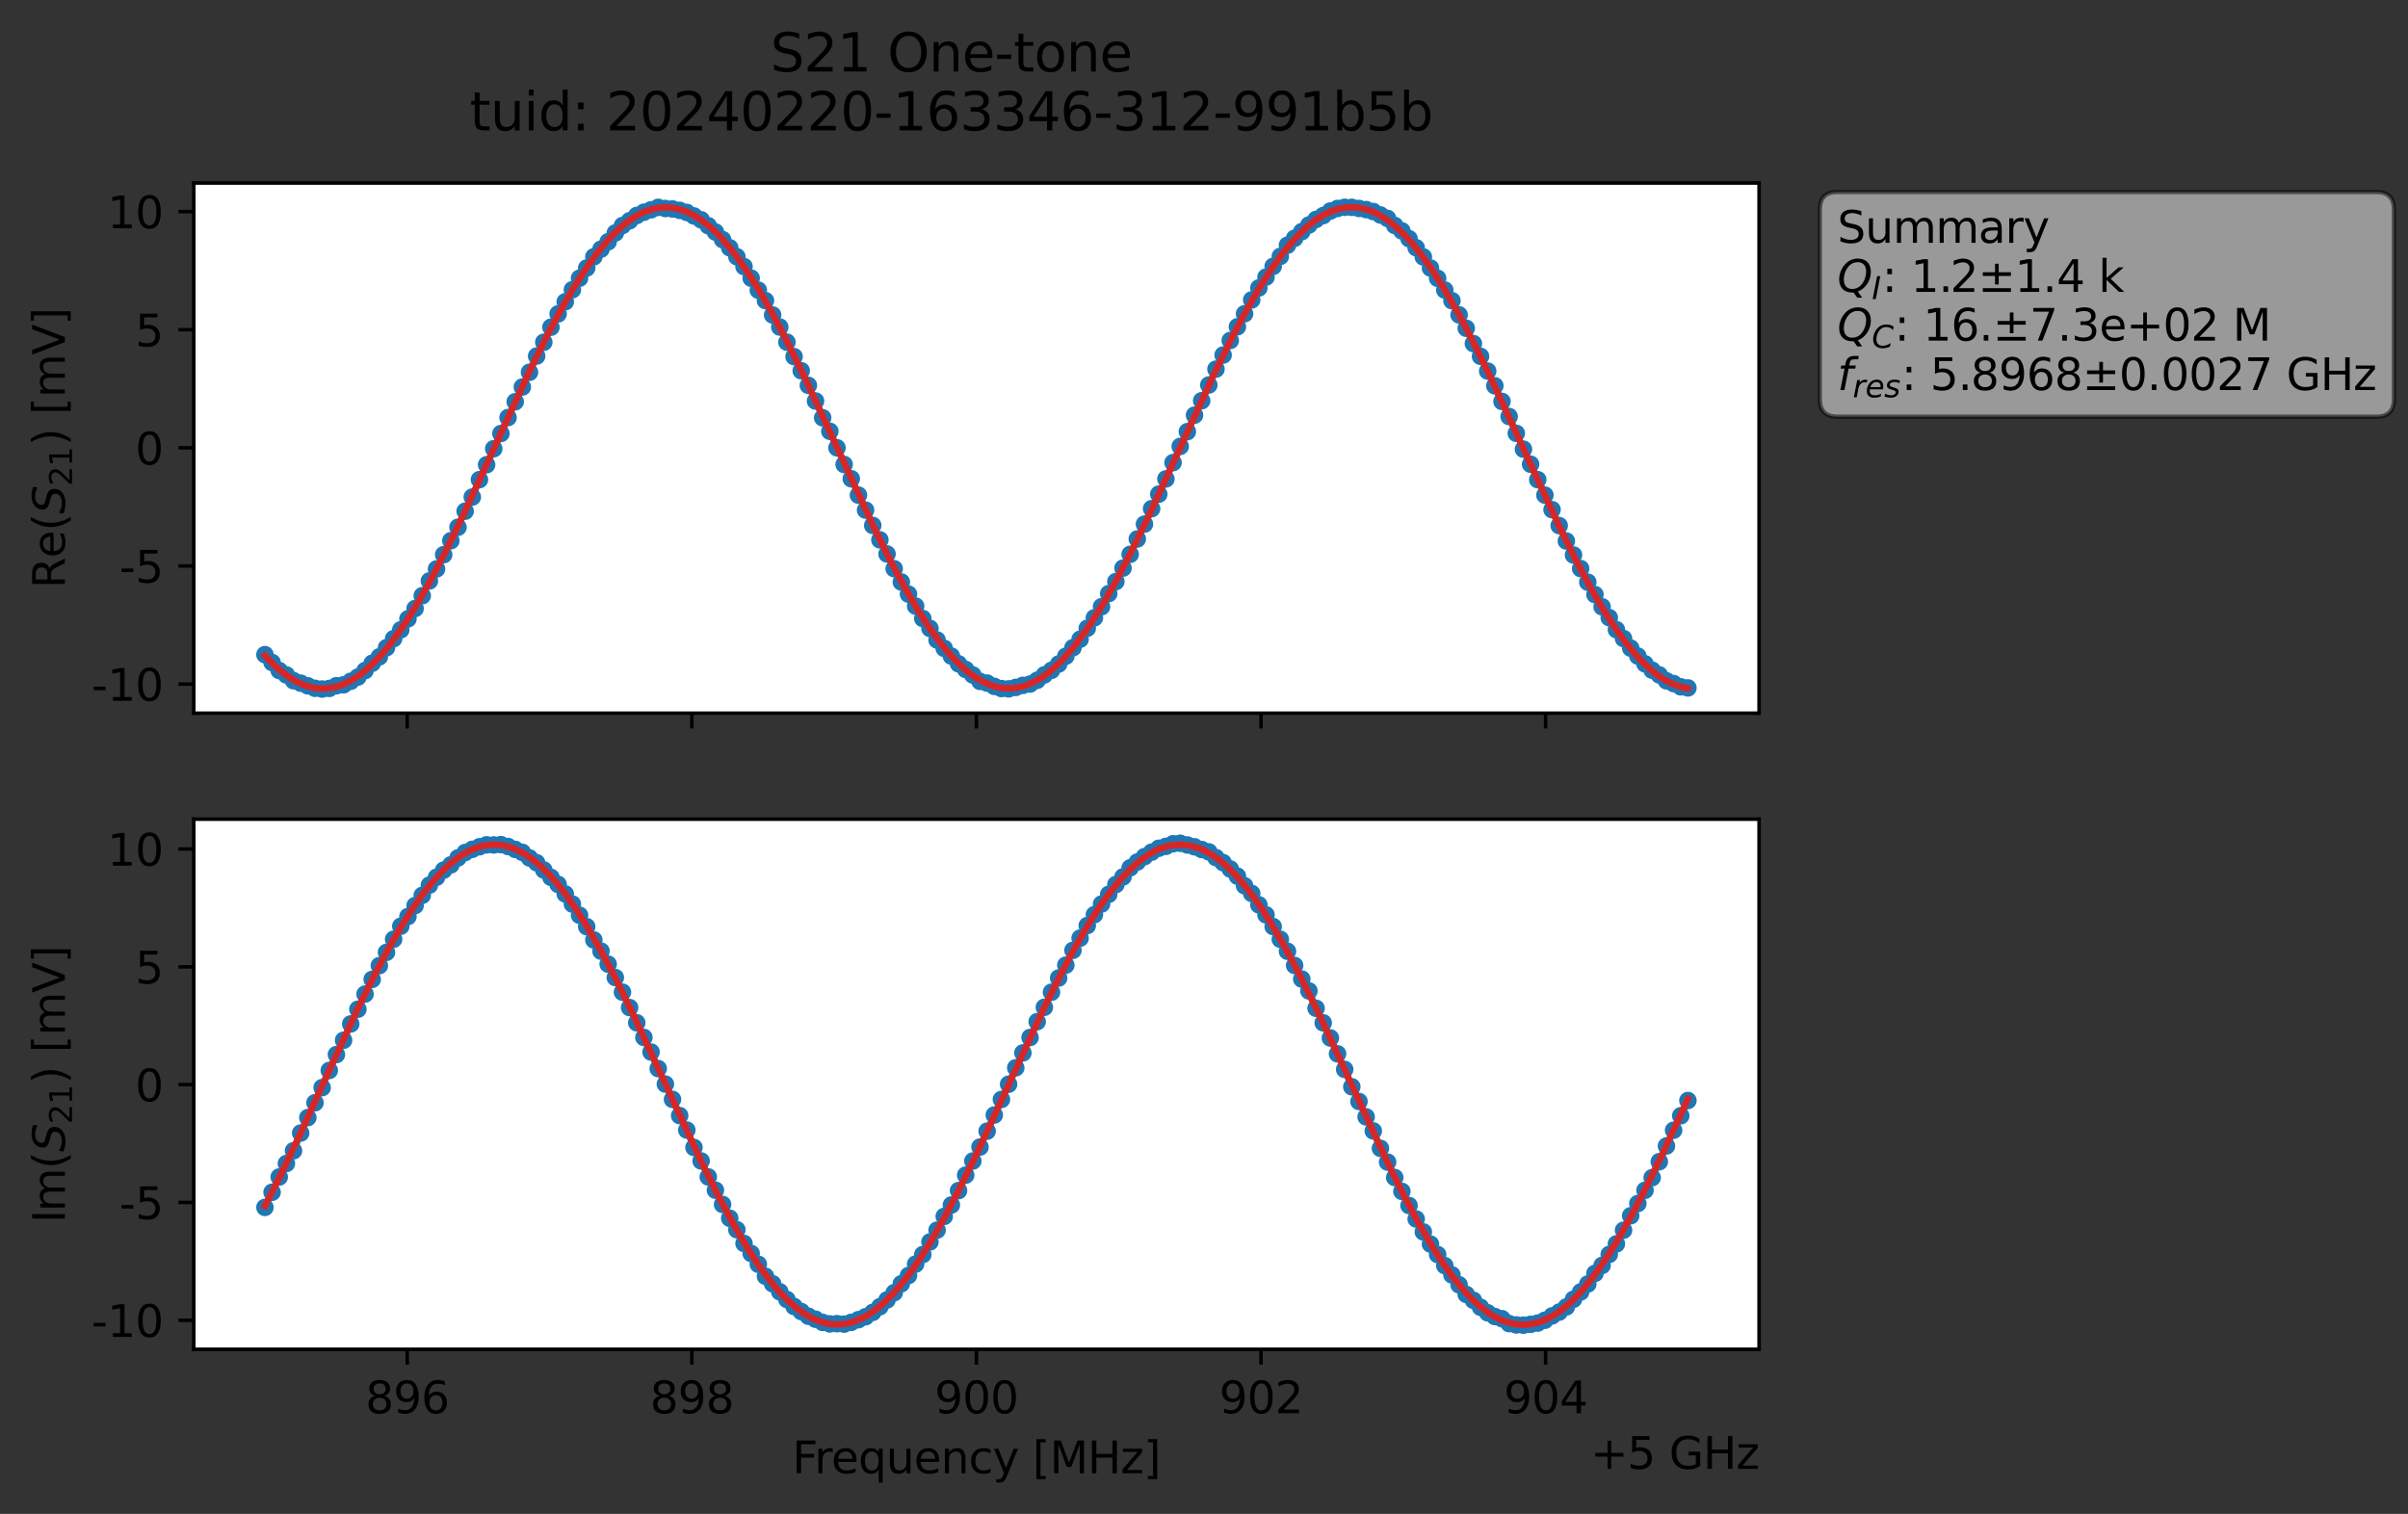 <?xml version="1.0" encoding="utf-8" standalone="no"?>
<!DOCTYPE svg PUBLIC "-//W3C//DTD SVG 1.1//EN"
  "http://www.w3.org/Graphics/SVG/1.1/DTD/svg11.dtd">
<svg xmlns:xlink="http://www.w3.org/1999/xlink" width="549.387pt" height="345.428pt" viewBox="0 0 549.387 345.428" xmlns="http://www.w3.org/2000/svg" version="1.1">
 <rect x="0" y="0" width="549.387" height="345.428" fill="#333333" stroke="none"/>
 <defs>
  <style type="text/css">*{stroke-linejoin: round; stroke-linecap: butt}</style>
 </defs>
 <g id="figure_1">
  <g id="patch_1">
   <path d="M 0 345.428 
L 549.387 345.428 
L 549.387 -0 
L 0 -0 
L 0 345.428 
z
" style="fill: none; opacity: 0"/>
  </g>
  <g id="axes_1">
   <g id="patch_2">
    <path d="M 44.211 162.72 
L 401.331 162.72 
L 401.331 41.76 
L 44.211 41.76 
z
" style="fill: #ffffff"/>
   </g>
   <g id="matplotlib.axis_1">
    <g id="xtick_1">
     <g id="line2d_1">
      <defs>
       <path id="m44a2957fd4" d="M 0 0 
L 0 3.5 
" style="stroke: #000000; stroke-width: 0.8"/>
      </defs>
      <g>
       <use xlink:href="#m44a2957fd4" x="92.909" y="162.72" style="stroke: #000000; stroke-width: 0.8"/>
      </g>
     </g>
    </g>
    <g id="xtick_2">
     <g id="line2d_2">
      <g>
       <use xlink:href="#m44a2957fd4" x="157.84" y="162.72" style="stroke: #000000; stroke-width: 0.8"/>
      </g>
     </g>
    </g>
    <g id="xtick_3">
     <g id="line2d_3">
      <g>
       <use xlink:href="#m44a2957fd4" x="222.771" y="162.72" style="stroke: #000000; stroke-width: 0.8"/>
      </g>
     </g>
    </g>
    <g id="xtick_4">
     <g id="line2d_4">
      <g>
       <use xlink:href="#m44a2957fd4" x="287.702" y="162.72" style="stroke: #000000; stroke-width: 0.8"/>
      </g>
     </g>
    </g>
    <g id="xtick_5">
     <g id="line2d_5">
      <g>
       <use xlink:href="#m44a2957fd4" x="352.633" y="162.72" style="stroke: #000000; stroke-width: 0.8"/>
      </g>
     </g>
    </g>
   </g>
   <g id="matplotlib.axis_2">
    <g id="ytick_1">
     <g id="line2d_6">
      <defs>
       <path id="m6faebe192b" d="M 0 0 
L -3.5 0 
" style="stroke: #000000; stroke-width: 0.8"/>
      </defs>
      <g>
       <use xlink:href="#m6faebe192b" x="44.211" y="156.09" style="stroke: #000000; stroke-width: 0.8"/>
      </g>
     </g>
     <g id="text_1">
      <!-- -10 -->
      <g transform="translate(20.878 159.889) scale(0.1 -0.1)">
       <defs>
        <path id="DejaVuSans-2d" d="M 313 2009 
L 1997 2009 
L 1997 1497 
L 313 1497 
L 313 2009 
z
" transform="scale(0.016)"/>
        <path id="DejaVuSans-31" d="M 794 531 
L 1825 531 
L 1825 4091 
L 703 3866 
L 703 4441 
L 1819 4666 
L 2450 4666 
L 2450 531 
L 3481 531 
L 3481 0 
L 794 0 
L 794 531 
z
" transform="scale(0.016)"/>
        <path id="DejaVuSans-30" d="M 2034 4250 
Q 1547 4250 1301 3770 
Q 1056 3291 1056 2328 
Q 1056 1369 1301 889 
Q 1547 409 2034 409 
Q 2525 409 2770 889 
Q 3016 1369 3016 2328 
Q 3016 3291 2770 3770 
Q 2525 4250 2034 4250 
z
M 2034 4750 
Q 2819 4750 3233 4129 
Q 3647 3509 3647 2328 
Q 3647 1150 3233 529 
Q 2819 -91 2034 -91 
Q 1250 -91 836 529 
Q 422 1150 422 2328 
Q 422 3509 836 4129 
Q 1250 4750 2034 4750 
z
" transform="scale(0.016)"/>
       </defs>
       <use xlink:href="#DejaVuSans-2d"/>
       <use xlink:href="#DejaVuSans-31" x="36.084"/>
       <use xlink:href="#DejaVuSans-30" x="99.707"/>
      </g>
     </g>
    </g>
    <g id="ytick_2">
     <g id="line2d_7">
      <g>
       <use xlink:href="#m6faebe192b" x="44.211" y="129.137" style="stroke: #000000; stroke-width: 0.8"/>
      </g>
     </g>
     <g id="text_2">
      <!-- -5 -->
      <g transform="translate(27.241 132.936) scale(0.1 -0.1)">
       <defs>
        <path id="DejaVuSans-35" d="M 691 4666 
L 3169 4666 
L 3169 4134 
L 1269 4134 
L 1269 2991 
Q 1406 3038 1543 3061 
Q 1681 3084 1819 3084 
Q 2600 3084 3056 2656 
Q 3513 2228 3513 1497 
Q 3513 744 3044 326 
Q 2575 -91 1722 -91 
Q 1428 -91 1123 -41 
Q 819 9 494 109 
L 494 744 
Q 775 591 1075 516 
Q 1375 441 1709 441 
Q 2250 441 2565 725 
Q 2881 1009 2881 1497 
Q 2881 1984 2565 2268 
Q 2250 2553 1709 2553 
Q 1456 2553 1204 2497 
Q 953 2441 691 2322 
L 691 4666 
z
" transform="scale(0.016)"/>
       </defs>
       <use xlink:href="#DejaVuSans-2d"/>
       <use xlink:href="#DejaVuSans-35" x="36.084"/>
      </g>
     </g>
    </g>
    <g id="ytick_3">
     <g id="line2d_8">
      <g>
       <use xlink:href="#m6faebe192b" x="44.211" y="102.184" style="stroke: #000000; stroke-width: 0.8"/>
      </g>
     </g>
     <g id="text_3">
      <!-- 0 -->
      <g transform="translate(30.848 105.983) scale(0.1 -0.1)">
       <use xlink:href="#DejaVuSans-30"/>
      </g>
     </g>
    </g>
    <g id="ytick_4">
     <g id="line2d_9">
      <g>
       <use xlink:href="#m6faebe192b" x="44.211" y="75.231" style="stroke: #000000; stroke-width: 0.8"/>
      </g>
     </g>
     <g id="text_4">
      <!-- 5 -->
      <g transform="translate(30.848 79.03) scale(0.1 -0.1)">
       <use xlink:href="#DejaVuSans-35"/>
      </g>
     </g>
    </g>
    <g id="ytick_5">
     <g id="line2d_10">
      <g>
       <use xlink:href="#m6faebe192b" x="44.211" y="48.278" style="stroke: #000000; stroke-width: 0.8"/>
      </g>
     </g>
     <g id="text_5">
      <!-- 10 -->
      <g transform="translate(24.486 52.077) scale(0.1 -0.1)">
       <use xlink:href="#DejaVuSans-31"/>
       <use xlink:href="#DejaVuSans-30" x="63.623"/>
      </g>
     </g>
    </g>
    <g id="text_6">
     <!-- Re$(S_{21})$ [mV] -->
     <g transform="translate(14.798 134.24) rotate(-90) scale(0.1 -0.1)">
      <defs>
       <path id="DejaVuSans-52" d="M 2841 2188 
Q 3044 2119 3236 1894 
Q 3428 1669 3622 1275 
L 4263 0 
L 3584 0 
L 2988 1197 
Q 2756 1666 2539 1819 
Q 2322 1972 1947 1972 
L 1259 1972 
L 1259 0 
L 628 0 
L 628 4666 
L 2053 4666 
Q 2853 4666 3247 4331 
Q 3641 3997 3641 3322 
Q 3641 2881 3436 2590 
Q 3231 2300 2841 2188 
z
M 1259 4147 
L 1259 2491 
L 2053 2491 
Q 2509 2491 2742 2702 
Q 2975 2913 2975 3322 
Q 2975 3731 2742 3939 
Q 2509 4147 2053 4147 
L 1259 4147 
z
" transform="scale(0.016)"/>
       <path id="DejaVuSans-65" d="M 3597 1894 
L 3597 1613 
L 953 1613 
Q 991 1019 1311 708 
Q 1631 397 2203 397 
Q 2534 397 2845 478 
Q 3156 559 3463 722 
L 3463 178 
Q 3153 47 2828 -22 
Q 2503 -91 2169 -91 
Q 1331 -91 842 396 
Q 353 884 353 1716 
Q 353 2575 817 3079 
Q 1281 3584 2069 3584 
Q 2775 3584 3186 3129 
Q 3597 2675 3597 1894 
z
M 3022 2063 
Q 3016 2534 2758 2815 
Q 2500 3097 2075 3097 
Q 1594 3097 1305 2825 
Q 1016 2553 972 2059 
L 3022 2063 
z
" transform="scale(0.016)"/>
       <path id="DejaVuSans-28" d="M 1984 4856 
Q 1566 4138 1362 3434 
Q 1159 2731 1159 2009 
Q 1159 1288 1364 580 
Q 1569 -128 1984 -844 
L 1484 -844 
Q 1016 -109 783 600 
Q 550 1309 550 2009 
Q 550 2706 781 3412 
Q 1013 4119 1484 4856 
L 1984 4856 
z
" transform="scale(0.016)"/>
       <path id="DejaVuSans-Oblique-53" d="M 3859 4513 
L 3738 3897 
Q 3422 4066 3111 4152 
Q 2800 4238 2509 4238 
Q 1944 4238 1609 3991 
Q 1275 3744 1275 3334 
Q 1275 3109 1398 2989 
Q 1522 2869 2034 2731 
L 2413 2638 
Q 3053 2472 3303 2217 
Q 3553 1963 3553 1503 
Q 3553 797 2998 353 
Q 2444 -91 1538 -91 
Q 1166 -91 791 -17 
Q 416 56 38 206 
L 166 856 
Q 513 641 861 531 
Q 1209 422 1556 422 
Q 2147 422 2503 684 
Q 2859 947 2859 1369 
Q 2859 1650 2717 1795 
Q 2575 1941 2106 2059 
L 1728 2156 
Q 1081 2325 845 2545 
Q 609 2766 609 3163 
Q 609 3859 1145 4304 
Q 1681 4750 2541 4750 
Q 2875 4750 3203 4690 
Q 3531 4631 3859 4513 
z
" transform="scale(0.016)"/>
       <path id="DejaVuSans-32" d="M 1228 531 
L 3431 531 
L 3431 0 
L 469 0 
L 469 531 
Q 828 903 1448 1529 
Q 2069 2156 2228 2338 
Q 2531 2678 2651 2914 
Q 2772 3150 2772 3378 
Q 2772 3750 2511 3984 
Q 2250 4219 1831 4219 
Q 1534 4219 1204 4116 
Q 875 4013 500 3803 
L 500 4441 
Q 881 4594 1212 4672 
Q 1544 4750 1819 4750 
Q 2544 4750 2975 4387 
Q 3406 4025 3406 3419 
Q 3406 3131 3298 2873 
Q 3191 2616 2906 2266 
Q 2828 2175 2409 1742 
Q 1991 1309 1228 531 
z
" transform="scale(0.016)"/>
       <path id="DejaVuSans-29" d="M 513 4856 
L 1013 4856 
Q 1481 4119 1714 3412 
Q 1947 2706 1947 2009 
Q 1947 1309 1714 600 
Q 1481 -109 1013 -844 
L 513 -844 
Q 928 -128 1133 580 
Q 1338 1288 1338 2009 
Q 1338 2731 1133 3434 
Q 928 4138 513 4856 
z
" transform="scale(0.016)"/>
       <path id="DejaVuSans-20" transform="scale(0.016)"/>
       <path id="DejaVuSans-5b" d="M 550 4863 
L 1875 4863 
L 1875 4416 
L 1125 4416 
L 1125 -397 
L 1875 -397 
L 1875 -844 
L 550 -844 
L 550 4863 
z
" transform="scale(0.016)"/>
       <path id="DejaVuSans-6d" d="M 3328 2828 
Q 3544 3216 3844 3400 
Q 4144 3584 4550 3584 
Q 5097 3584 5394 3201 
Q 5691 2819 5691 2113 
L 5691 0 
L 5113 0 
L 5113 2094 
Q 5113 2597 4934 2840 
Q 4756 3084 4391 3084 
Q 3944 3084 3684 2787 
Q 3425 2491 3425 1978 
L 3425 0 
L 2847 0 
L 2847 2094 
Q 2847 2600 2669 2842 
Q 2491 3084 2119 3084 
Q 1678 3084 1418 2786 
Q 1159 2488 1159 1978 
L 1159 0 
L 581 0 
L 581 3500 
L 1159 3500 
L 1159 2956 
Q 1356 3278 1631 3431 
Q 1906 3584 2284 3584 
Q 2666 3584 2933 3390 
Q 3200 3197 3328 2828 
z
" transform="scale(0.016)"/>
       <path id="DejaVuSans-56" d="M 1831 0 
L 50 4666 
L 709 4666 
L 2188 738 
L 3669 4666 
L 4325 4666 
L 2547 0 
L 1831 0 
z
" transform="scale(0.016)"/>
       <path id="DejaVuSans-5d" d="M 1947 4863 
L 1947 -844 
L 622 -844 
L 622 -397 
L 1369 -397 
L 1369 4416 
L 622 4416 
L 622 4863 
L 1947 4863 
z
" transform="scale(0.016)"/>
      </defs>
      <use xlink:href="#DejaVuSans-52" transform="translate(0 0.016)"/>
      <use xlink:href="#DejaVuSans-65" transform="translate(69.482 0.016)"/>
      <use xlink:href="#DejaVuSans-28" transform="translate(131.006 0.016)"/>
      <use xlink:href="#DejaVuSans-Oblique-53" transform="translate(170.02 0.016)"/>
      <use xlink:href="#DejaVuSans-32" transform="translate(233.496 -16.391) scale(0.7)"/>
      <use xlink:href="#DejaVuSans-31" transform="translate(278.032 -16.391) scale(0.7)"/>
      <use xlink:href="#DejaVuSans-29" transform="translate(325.303 0.016)"/>
      <use xlink:href="#DejaVuSans-20" transform="translate(364.316 0.016)"/>
      <use xlink:href="#DejaVuSans-5b" transform="translate(396.104 0.016)"/>
      <use xlink:href="#DejaVuSans-6d" transform="translate(435.117 0.016)"/>
      <use xlink:href="#DejaVuSans-56" transform="translate(532.529 0.016)"/>
      <use xlink:href="#DejaVuSans-5d" transform="translate(600.938 0.016)"/>
     </g>
    </g>
   </g>
   <g id="line2d_11">
    <path d="M 60.444 149.376 
L 63.707 152.998 
L 65.338 154.008 
L 66.969 155.318 
L 71.864 157.049 
L 73.495 157.222 
L 75.127 157.079 
L 76.758 156.463 
L 78.389 156.253 
L 80.021 155.451 
L 81.652 154.48 
L 83.284 153.004 
L 84.915 151.338 
L 86.547 149.871 
L 91.441 143.701 
L 94.704 138.848 
L 96.335 135.925 
L 97.967 132.556 
L 99.598 129.818 
L 107.755 113.415 
L 109.387 109.439 
L 111.018 106.043 
L 117.544 91.669 
L 120.807 84.94 
L 122.438 81.243 
L 124.069 78.095 
L 125.701 74.663 
L 127.332 71.62 
L 132.227 63.477 
L 133.858 61.154 
L 135.489 58.594 
L 138.752 55.159 
L 140.384 53.152 
L 142.015 51.463 
L 145.278 49.163 
L 146.909 48.429 
L 150.172 47.316 
L 151.804 47.577 
L 153.435 47.681 
L 155.067 47.994 
L 156.698 48.472 
L 159.961 50.15 
L 163.224 52.945 
L 166.487 56.537 
L 168.118 58.588 
L 169.749 60.831 
L 174.644 68.596 
L 176.275 71.869 
L 177.907 74.625 
L 181.169 81.37 
L 184.432 87.929 
L 199.115 119.886 
L 204.009 129.761 
L 205.641 132.798 
L 210.535 141.126 
L 212.167 143.387 
L 213.798 146.032 
L 217.061 149.712 
L 218.692 151.463 
L 221.955 154.022 
L 223.587 155.478 
L 225.218 155.863 
L 226.85 156.612 
L 228.481 157.11 
L 230.112 157.18 
L 231.744 156.852 
L 233.375 156.38 
L 235.007 156.085 
L 236.638 155.222 
L 238.27 153.992 
L 239.901 152.945 
L 241.532 151.512 
L 244.795 147.792 
L 246.427 145.854 
L 251.321 138.433 
L 252.952 135.446 
L 254.584 132.703 
L 257.847 126.487 
L 262.741 116.07 
L 266.004 109.275 
L 269.267 101.853 
L 270.898 98.489 
L 272.53 94.725 
L 274.161 91.435 
L 277.424 84.228 
L 283.95 71.596 
L 285.581 68.427 
L 287.212 65.703 
L 290.475 60.772 
L 292.107 58.504 
L 293.738 55.946 
L 298.632 51.337 
L 300.264 50.063 
L 301.895 49.188 
L 303.527 48.151 
L 305.158 47.567 
L 306.79 47.296 
L 308.421 47.31 
L 311.684 47.822 
L 313.315 48.276 
L 316.578 49.849 
L 318.21 51.45 
L 319.841 52.683 
L 321.472 54.463 
L 324.735 58.628 
L 331.261 68.606 
L 336.155 78.391 
L 337.787 81.308 
L 342.681 91.599 
L 344.312 95.043 
L 347.575 102.492 
L 354.101 116.288 
L 357.364 123.452 
L 362.258 132.837 
L 365.521 138.457 
L 367.152 140.931 
L 368.784 143.679 
L 373.678 149.711 
L 375.31 151.469 
L 376.941 152.929 
L 378.572 154 
L 380.204 155.348 
L 383.467 156.715 
L 385.098 156.962 
L 385.098 156.962 
" clip-path="url(#pbd8513b8ee)" style="fill: none; stroke: #1f77b4; stroke-width: 1.5; stroke-linecap: square"/>
    <defs>
     <path id="m69686a79fc" d="M 0 1.5 
C 0.398 1.5 0.779 1.342 1.061 1.061 
C 1.342 0.779 1.5 0.398 1.5 0 
C 1.5 -0.398 1.342 -0.779 1.061 -1.061 
C 0.779 -1.342 0.398 -1.5 0 -1.5 
C -0.398 -1.5 -0.779 -1.342 -1.061 -1.061 
C -1.342 -0.779 -1.5 -0.398 -1.5 0 
C -1.5 0.398 -1.342 0.779 -1.061 1.061 
C -0.779 1.342 -0.398 1.5 0 1.5 
z
" style="stroke: #1f77b4"/>
    </defs>
    <g clip-path="url(#pbd8513b8ee)">
     <use xlink:href="#m69686a79fc" x="60.444" y="149.376" style="fill: #1f77b4; stroke: #1f77b4"/>
     <use xlink:href="#m69686a79fc" x="62.075" y="151.169" style="fill: #1f77b4; stroke: #1f77b4"/>
     <use xlink:href="#m69686a79fc" x="63.707" y="152.998" style="fill: #1f77b4; stroke: #1f77b4"/>
     <use xlink:href="#m69686a79fc" x="65.338" y="154.008" style="fill: #1f77b4; stroke: #1f77b4"/>
     <use xlink:href="#m69686a79fc" x="66.969" y="155.318" style="fill: #1f77b4; stroke: #1f77b4"/>
     <use xlink:href="#m69686a79fc" x="68.601" y="155.879" style="fill: #1f77b4; stroke: #1f77b4"/>
     <use xlink:href="#m69686a79fc" x="70.232" y="156.488" style="fill: #1f77b4; stroke: #1f77b4"/>
     <use xlink:href="#m69686a79fc" x="71.864" y="157.049" style="fill: #1f77b4; stroke: #1f77b4"/>
     <use xlink:href="#m69686a79fc" x="73.495" y="157.222" style="fill: #1f77b4; stroke: #1f77b4"/>
     <use xlink:href="#m69686a79fc" x="75.127" y="157.079" style="fill: #1f77b4; stroke: #1f77b4"/>
     <use xlink:href="#m69686a79fc" x="76.758" y="156.463" style="fill: #1f77b4; stroke: #1f77b4"/>
     <use xlink:href="#m69686a79fc" x="78.389" y="156.253" style="fill: #1f77b4; stroke: #1f77b4"/>
     <use xlink:href="#m69686a79fc" x="80.021" y="155.451" style="fill: #1f77b4; stroke: #1f77b4"/>
     <use xlink:href="#m69686a79fc" x="81.652" y="154.48" style="fill: #1f77b4; stroke: #1f77b4"/>
     <use xlink:href="#m69686a79fc" x="83.284" y="153.004" style="fill: #1f77b4; stroke: #1f77b4"/>
     <use xlink:href="#m69686a79fc" x="84.915" y="151.338" style="fill: #1f77b4; stroke: #1f77b4"/>
     <use xlink:href="#m69686a79fc" x="86.547" y="149.871" style="fill: #1f77b4; stroke: #1f77b4"/>
     <use xlink:href="#m69686a79fc" x="88.178" y="147.792" style="fill: #1f77b4; stroke: #1f77b4"/>
     <use xlink:href="#m69686a79fc" x="89.809" y="145.726" style="fill: #1f77b4; stroke: #1f77b4"/>
     <use xlink:href="#m69686a79fc" x="91.441" y="143.701" style="fill: #1f77b4; stroke: #1f77b4"/>
     <use xlink:href="#m69686a79fc" x="93.072" y="141.209" style="fill: #1f77b4; stroke: #1f77b4"/>
     <use xlink:href="#m69686a79fc" x="94.704" y="138.848" style="fill: #1f77b4; stroke: #1f77b4"/>
     <use xlink:href="#m69686a79fc" x="96.335" y="135.925" style="fill: #1f77b4; stroke: #1f77b4"/>
     <use xlink:href="#m69686a79fc" x="97.967" y="132.556" style="fill: #1f77b4; stroke: #1f77b4"/>
     <use xlink:href="#m69686a79fc" x="99.598" y="129.818" style="fill: #1f77b4; stroke: #1f77b4"/>
     <use xlink:href="#m69686a79fc" x="101.229" y="126.567" style="fill: #1f77b4; stroke: #1f77b4"/>
     <use xlink:href="#m69686a79fc" x="102.861" y="123.376" style="fill: #1f77b4; stroke: #1f77b4"/>
     <use xlink:href="#m69686a79fc" x="104.492" y="120.306" style="fill: #1f77b4; stroke: #1f77b4"/>
     <use xlink:href="#m69686a79fc" x="106.124" y="116.645" style="fill: #1f77b4; stroke: #1f77b4"/>
     <use xlink:href="#m69686a79fc" x="107.755" y="113.415" style="fill: #1f77b4; stroke: #1f77b4"/>
     <use xlink:href="#m69686a79fc" x="109.387" y="109.439" style="fill: #1f77b4; stroke: #1f77b4"/>
     <use xlink:href="#m69686a79fc" x="111.018" y="106.043" style="fill: #1f77b4; stroke: #1f77b4"/>
     <use xlink:href="#m69686a79fc" x="112.649" y="102.384" style="fill: #1f77b4; stroke: #1f77b4"/>
     <use xlink:href="#m69686a79fc" x="114.281" y="98.919" style="fill: #1f77b4; stroke: #1f77b4"/>
     <use xlink:href="#m69686a79fc" x="115.912" y="95.272" style="fill: #1f77b4; stroke: #1f77b4"/>
     <use xlink:href="#m69686a79fc" x="117.544" y="91.669" style="fill: #1f77b4; stroke: #1f77b4"/>
     <use xlink:href="#m69686a79fc" x="119.175" y="88.311" style="fill: #1f77b4; stroke: #1f77b4"/>
     <use xlink:href="#m69686a79fc" x="120.807" y="84.94" style="fill: #1f77b4; stroke: #1f77b4"/>
     <use xlink:href="#m69686a79fc" x="122.438" y="81.243" style="fill: #1f77b4; stroke: #1f77b4"/>
     <use xlink:href="#m69686a79fc" x="124.069" y="78.095" style="fill: #1f77b4; stroke: #1f77b4"/>
     <use xlink:href="#m69686a79fc" x="125.701" y="74.663" style="fill: #1f77b4; stroke: #1f77b4"/>
     <use xlink:href="#m69686a79fc" x="127.332" y="71.62" style="fill: #1f77b4; stroke: #1f77b4"/>
     <use xlink:href="#m69686a79fc" x="128.964" y="68.855" style="fill: #1f77b4; stroke: #1f77b4"/>
     <use xlink:href="#m69686a79fc" x="130.595" y="66.104" style="fill: #1f77b4; stroke: #1f77b4"/>
     <use xlink:href="#m69686a79fc" x="132.227" y="63.477" style="fill: #1f77b4; stroke: #1f77b4"/>
     <use xlink:href="#m69686a79fc" x="133.858" y="61.154" style="fill: #1f77b4; stroke: #1f77b4"/>
     <use xlink:href="#m69686a79fc" x="135.489" y="58.594" style="fill: #1f77b4; stroke: #1f77b4"/>
     <use xlink:href="#m69686a79fc" x="137.121" y="56.845" style="fill: #1f77b4; stroke: #1f77b4"/>
     <use xlink:href="#m69686a79fc" x="138.752" y="55.159" style="fill: #1f77b4; stroke: #1f77b4"/>
     <use xlink:href="#m69686a79fc" x="140.384" y="53.152" style="fill: #1f77b4; stroke: #1f77b4"/>
     <use xlink:href="#m69686a79fc" x="142.015" y="51.463" style="fill: #1f77b4; stroke: #1f77b4"/>
     <use xlink:href="#m69686a79fc" x="143.647" y="50.364" style="fill: #1f77b4; stroke: #1f77b4"/>
     <use xlink:href="#m69686a79fc" x="145.278" y="49.163" style="fill: #1f77b4; stroke: #1f77b4"/>
     <use xlink:href="#m69686a79fc" x="146.909" y="48.429" style="fill: #1f77b4; stroke: #1f77b4"/>
     <use xlink:href="#m69686a79fc" x="148.541" y="47.868" style="fill: #1f77b4; stroke: #1f77b4"/>
     <use xlink:href="#m69686a79fc" x="150.172" y="47.316" style="fill: #1f77b4; stroke: #1f77b4"/>
     <use xlink:href="#m69686a79fc" x="151.804" y="47.577" style="fill: #1f77b4; stroke: #1f77b4"/>
     <use xlink:href="#m69686a79fc" x="153.435" y="47.681" style="fill: #1f77b4; stroke: #1f77b4"/>
     <use xlink:href="#m69686a79fc" x="155.067" y="47.994" style="fill: #1f77b4; stroke: #1f77b4"/>
     <use xlink:href="#m69686a79fc" x="156.698" y="48.472" style="fill: #1f77b4; stroke: #1f77b4"/>
     <use xlink:href="#m69686a79fc" x="158.329" y="49.279" style="fill: #1f77b4; stroke: #1f77b4"/>
     <use xlink:href="#m69686a79fc" x="159.961" y="50.15" style="fill: #1f77b4; stroke: #1f77b4"/>
     <use xlink:href="#m69686a79fc" x="161.592" y="51.507" style="fill: #1f77b4; stroke: #1f77b4"/>
     <use xlink:href="#m69686a79fc" x="163.224" y="52.945" style="fill: #1f77b4; stroke: #1f77b4"/>
     <use xlink:href="#m69686a79fc" x="164.855" y="54.667" style="fill: #1f77b4; stroke: #1f77b4"/>
     <use xlink:href="#m69686a79fc" x="166.487" y="56.537" style="fill: #1f77b4; stroke: #1f77b4"/>
     <use xlink:href="#m69686a79fc" x="168.118" y="58.588" style="fill: #1f77b4; stroke: #1f77b4"/>
     <use xlink:href="#m69686a79fc" x="169.749" y="60.831" style="fill: #1f77b4; stroke: #1f77b4"/>
     <use xlink:href="#m69686a79fc" x="171.381" y="63.472" style="fill: #1f77b4; stroke: #1f77b4"/>
     <use xlink:href="#m69686a79fc" x="173.012" y="66.214" style="fill: #1f77b4; stroke: #1f77b4"/>
     <use xlink:href="#m69686a79fc" x="174.644" y="68.596" style="fill: #1f77b4; stroke: #1f77b4"/>
     <use xlink:href="#m69686a79fc" x="176.275" y="71.869" style="fill: #1f77b4; stroke: #1f77b4"/>
     <use xlink:href="#m69686a79fc" x="177.907" y="74.625" style="fill: #1f77b4; stroke: #1f77b4"/>
     <use xlink:href="#m69686a79fc" x="179.538" y="78.073" style="fill: #1f77b4; stroke: #1f77b4"/>
     <use xlink:href="#m69686a79fc" x="181.169" y="81.37" style="fill: #1f77b4; stroke: #1f77b4"/>
     <use xlink:href="#m69686a79fc" x="182.801" y="84.594" style="fill: #1f77b4; stroke: #1f77b4"/>
     <use xlink:href="#m69686a79fc" x="184.432" y="87.929" style="fill: #1f77b4; stroke: #1f77b4"/>
     <use xlink:href="#m69686a79fc" x="186.064" y="91.499" style="fill: #1f77b4; stroke: #1f77b4"/>
     <use xlink:href="#m69686a79fc" x="187.695" y="95.326" style="fill: #1f77b4; stroke: #1f77b4"/>
     <use xlink:href="#m69686a79fc" x="189.327" y="98.413" style="fill: #1f77b4; stroke: #1f77b4"/>
     <use xlink:href="#m69686a79fc" x="190.958" y="102.175" style="fill: #1f77b4; stroke: #1f77b4"/>
     <use xlink:href="#m69686a79fc" x="192.589" y="105.981" style="fill: #1f77b4; stroke: #1f77b4"/>
     <use xlink:href="#m69686a79fc" x="194.221" y="109.241" style="fill: #1f77b4; stroke: #1f77b4"/>
     <use xlink:href="#m69686a79fc" x="195.852" y="112.973" style="fill: #1f77b4; stroke: #1f77b4"/>
     <use xlink:href="#m69686a79fc" x="197.484" y="116.394" style="fill: #1f77b4; stroke: #1f77b4"/>
     <use xlink:href="#m69686a79fc" x="199.115" y="119.886" style="fill: #1f77b4; stroke: #1f77b4"/>
     <use xlink:href="#m69686a79fc" x="200.747" y="123.181" style="fill: #1f77b4; stroke: #1f77b4"/>
     <use xlink:href="#m69686a79fc" x="202.378" y="126.404" style="fill: #1f77b4; stroke: #1f77b4"/>
     <use xlink:href="#m69686a79fc" x="204.009" y="129.761" style="fill: #1f77b4; stroke: #1f77b4"/>
     <use xlink:href="#m69686a79fc" x="205.641" y="132.798" style="fill: #1f77b4; stroke: #1f77b4"/>
     <use xlink:href="#m69686a79fc" x="207.272" y="135.569" style="fill: #1f77b4; stroke: #1f77b4"/>
     <use xlink:href="#m69686a79fc" x="208.904" y="138.297" style="fill: #1f77b4; stroke: #1f77b4"/>
     <use xlink:href="#m69686a79fc" x="210.535" y="141.126" style="fill: #1f77b4; stroke: #1f77b4"/>
     <use xlink:href="#m69686a79fc" x="212.167" y="143.387" style="fill: #1f77b4; stroke: #1f77b4"/>
     <use xlink:href="#m69686a79fc" x="213.798" y="146.032" style="fill: #1f77b4; stroke: #1f77b4"/>
     <use xlink:href="#m69686a79fc" x="215.43" y="147.936" style="fill: #1f77b4; stroke: #1f77b4"/>
     <use xlink:href="#m69686a79fc" x="217.061" y="149.712" style="fill: #1f77b4; stroke: #1f77b4"/>
     <use xlink:href="#m69686a79fc" x="218.692" y="151.463" style="fill: #1f77b4; stroke: #1f77b4"/>
     <use xlink:href="#m69686a79fc" x="220.324" y="152.754" style="fill: #1f77b4; stroke: #1f77b4"/>
     <use xlink:href="#m69686a79fc" x="221.955" y="154.022" style="fill: #1f77b4; stroke: #1f77b4"/>
     <use xlink:href="#m69686a79fc" x="223.587" y="155.478" style="fill: #1f77b4; stroke: #1f77b4"/>
     <use xlink:href="#m69686a79fc" x="225.218" y="155.863" style="fill: #1f77b4; stroke: #1f77b4"/>
     <use xlink:href="#m69686a79fc" x="226.85" y="156.612" style="fill: #1f77b4; stroke: #1f77b4"/>
     <use xlink:href="#m69686a79fc" x="228.481" y="157.11" style="fill: #1f77b4; stroke: #1f77b4"/>
     <use xlink:href="#m69686a79fc" x="230.112" y="157.18" style="fill: #1f77b4; stroke: #1f77b4"/>
     <use xlink:href="#m69686a79fc" x="231.744" y="156.852" style="fill: #1f77b4; stroke: #1f77b4"/>
     <use xlink:href="#m69686a79fc" x="233.375" y="156.38" style="fill: #1f77b4; stroke: #1f77b4"/>
     <use xlink:href="#m69686a79fc" x="235.007" y="156.085" style="fill: #1f77b4; stroke: #1f77b4"/>
     <use xlink:href="#m69686a79fc" x="236.638" y="155.222" style="fill: #1f77b4; stroke: #1f77b4"/>
     <use xlink:href="#m69686a79fc" x="238.27" y="153.992" style="fill: #1f77b4; stroke: #1f77b4"/>
     <use xlink:href="#m69686a79fc" x="239.901" y="152.945" style="fill: #1f77b4; stroke: #1f77b4"/>
     <use xlink:href="#m69686a79fc" x="241.532" y="151.512" style="fill: #1f77b4; stroke: #1f77b4"/>
     <use xlink:href="#m69686a79fc" x="243.164" y="149.733" style="fill: #1f77b4; stroke: #1f77b4"/>
     <use xlink:href="#m69686a79fc" x="244.795" y="147.792" style="fill: #1f77b4; stroke: #1f77b4"/>
     <use xlink:href="#m69686a79fc" x="246.427" y="145.854" style="fill: #1f77b4; stroke: #1f77b4"/>
     <use xlink:href="#m69686a79fc" x="248.058" y="143.354" style="fill: #1f77b4; stroke: #1f77b4"/>
     <use xlink:href="#m69686a79fc" x="249.69" y="140.959" style="fill: #1f77b4; stroke: #1f77b4"/>
     <use xlink:href="#m69686a79fc" x="251.321" y="138.433" style="fill: #1f77b4; stroke: #1f77b4"/>
     <use xlink:href="#m69686a79fc" x="252.952" y="135.446" style="fill: #1f77b4; stroke: #1f77b4"/>
     <use xlink:href="#m69686a79fc" x="254.584" y="132.703" style="fill: #1f77b4; stroke: #1f77b4"/>
     <use xlink:href="#m69686a79fc" x="256.215" y="129.624" style="fill: #1f77b4; stroke: #1f77b4"/>
     <use xlink:href="#m69686a79fc" x="257.847" y="126.487" style="fill: #1f77b4; stroke: #1f77b4"/>
     <use xlink:href="#m69686a79fc" x="259.478" y="122.979" style="fill: #1f77b4; stroke: #1f77b4"/>
     <use xlink:href="#m69686a79fc" x="261.11" y="119.59" style="fill: #1f77b4; stroke: #1f77b4"/>
     <use xlink:href="#m69686a79fc" x="262.741" y="116.07" style="fill: #1f77b4; stroke: #1f77b4"/>
     <use xlink:href="#m69686a79fc" x="264.372" y="112.753" style="fill: #1f77b4; stroke: #1f77b4"/>
     <use xlink:href="#m69686a79fc" x="266.004" y="109.275" style="fill: #1f77b4; stroke: #1f77b4"/>
     <use xlink:href="#m69686a79fc" x="267.635" y="105.558" style="fill: #1f77b4; stroke: #1f77b4"/>
     <use xlink:href="#m69686a79fc" x="269.267" y="101.853" style="fill: #1f77b4; stroke: #1f77b4"/>
     <use xlink:href="#m69686a79fc" x="270.898" y="98.489" style="fill: #1f77b4; stroke: #1f77b4"/>
     <use xlink:href="#m69686a79fc" x="272.53" y="94.725" style="fill: #1f77b4; stroke: #1f77b4"/>
     <use xlink:href="#m69686a79fc" x="274.161" y="91.435" style="fill: #1f77b4; stroke: #1f77b4"/>
     <use xlink:href="#m69686a79fc" x="275.792" y="87.845" style="fill: #1f77b4; stroke: #1f77b4"/>
     <use xlink:href="#m69686a79fc" x="277.424" y="84.228" style="fill: #1f77b4; stroke: #1f77b4"/>
     <use xlink:href="#m69686a79fc" x="279.055" y="81.016" style="fill: #1f77b4; stroke: #1f77b4"/>
     <use xlink:href="#m69686a79fc" x="280.687" y="77.688" style="fill: #1f77b4; stroke: #1f77b4"/>
     <use xlink:href="#m69686a79fc" x="282.318" y="74.555" style="fill: #1f77b4; stroke: #1f77b4"/>
     <use xlink:href="#m69686a79fc" x="283.95" y="71.596" style="fill: #1f77b4; stroke: #1f77b4"/>
     <use xlink:href="#m69686a79fc" x="285.581" y="68.427" style="fill: #1f77b4; stroke: #1f77b4"/>
     <use xlink:href="#m69686a79fc" x="287.212" y="65.703" style="fill: #1f77b4; stroke: #1f77b4"/>
     <use xlink:href="#m69686a79fc" x="288.844" y="63.226" style="fill: #1f77b4; stroke: #1f77b4"/>
     <use xlink:href="#m69686a79fc" x="290.475" y="60.772" style="fill: #1f77b4; stroke: #1f77b4"/>
     <use xlink:href="#m69686a79fc" x="292.107" y="58.504" style="fill: #1f77b4; stroke: #1f77b4"/>
     <use xlink:href="#m69686a79fc" x="293.738" y="55.946" style="fill: #1f77b4; stroke: #1f77b4"/>
     <use xlink:href="#m69686a79fc" x="295.37" y="54.366" style="fill: #1f77b4; stroke: #1f77b4"/>
     <use xlink:href="#m69686a79fc" x="297.001" y="52.857" style="fill: #1f77b4; stroke: #1f77b4"/>
     <use xlink:href="#m69686a79fc" x="298.632" y="51.337" style="fill: #1f77b4; stroke: #1f77b4"/>
     <use xlink:href="#m69686a79fc" x="300.264" y="50.063" style="fill: #1f77b4; stroke: #1f77b4"/>
     <use xlink:href="#m69686a79fc" x="301.895" y="49.188" style="fill: #1f77b4; stroke: #1f77b4"/>
     <use xlink:href="#m69686a79fc" x="303.527" y="48.151" style="fill: #1f77b4; stroke: #1f77b4"/>
     <use xlink:href="#m69686a79fc" x="305.158" y="47.567" style="fill: #1f77b4; stroke: #1f77b4"/>
     <use xlink:href="#m69686a79fc" x="306.79" y="47.296" style="fill: #1f77b4; stroke: #1f77b4"/>
     <use xlink:href="#m69686a79fc" x="308.421" y="47.31" style="fill: #1f77b4; stroke: #1f77b4"/>
     <use xlink:href="#m69686a79fc" x="310.052" y="47.565" style="fill: #1f77b4; stroke: #1f77b4"/>
     <use xlink:href="#m69686a79fc" x="311.684" y="47.822" style="fill: #1f77b4; stroke: #1f77b4"/>
     <use xlink:href="#m69686a79fc" x="313.315" y="48.276" style="fill: #1f77b4; stroke: #1f77b4"/>
     <use xlink:href="#m69686a79fc" x="314.947" y="49.057" style="fill: #1f77b4; stroke: #1f77b4"/>
     <use xlink:href="#m69686a79fc" x="316.578" y="49.849" style="fill: #1f77b4; stroke: #1f77b4"/>
     <use xlink:href="#m69686a79fc" x="318.21" y="51.45" style="fill: #1f77b4; stroke: #1f77b4"/>
     <use xlink:href="#m69686a79fc" x="319.841" y="52.683" style="fill: #1f77b4; stroke: #1f77b4"/>
     <use xlink:href="#m69686a79fc" x="321.472" y="54.463" style="fill: #1f77b4; stroke: #1f77b4"/>
     <use xlink:href="#m69686a79fc" x="323.104" y="56.53" style="fill: #1f77b4; stroke: #1f77b4"/>
     <use xlink:href="#m69686a79fc" x="324.735" y="58.628" style="fill: #1f77b4; stroke: #1f77b4"/>
     <use xlink:href="#m69686a79fc" x="326.367" y="61.161" style="fill: #1f77b4; stroke: #1f77b4"/>
     <use xlink:href="#m69686a79fc" x="327.998" y="63.502" style="fill: #1f77b4; stroke: #1f77b4"/>
     <use xlink:href="#m69686a79fc" x="329.63" y="66.182" style="fill: #1f77b4; stroke: #1f77b4"/>
     <use xlink:href="#m69686a79fc" x="331.261" y="68.606" style="fill: #1f77b4; stroke: #1f77b4"/>
     <use xlink:href="#m69686a79fc" x="332.892" y="71.849" style="fill: #1f77b4; stroke: #1f77b4"/>
     <use xlink:href="#m69686a79fc" x="334.524" y="74.9" style="fill: #1f77b4; stroke: #1f77b4"/>
     <use xlink:href="#m69686a79fc" x="336.155" y="78.391" style="fill: #1f77b4; stroke: #1f77b4"/>
     <use xlink:href="#m69686a79fc" x="337.787" y="81.308" style="fill: #1f77b4; stroke: #1f77b4"/>
     <use xlink:href="#m69686a79fc" x="339.418" y="84.674" style="fill: #1f77b4; stroke: #1f77b4"/>
     <use xlink:href="#m69686a79fc" x="341.05" y="88.029" style="fill: #1f77b4; stroke: #1f77b4"/>
     <use xlink:href="#m69686a79fc" x="342.681" y="91.599" style="fill: #1f77b4; stroke: #1f77b4"/>
     <use xlink:href="#m69686a79fc" x="344.312" y="95.043" style="fill: #1f77b4; stroke: #1f77b4"/>
     <use xlink:href="#m69686a79fc" x="345.944" y="98.876" style="fill: #1f77b4; stroke: #1f77b4"/>
     <use xlink:href="#m69686a79fc" x="347.575" y="102.492" style="fill: #1f77b4; stroke: #1f77b4"/>
     <use xlink:href="#m69686a79fc" x="349.207" y="105.927" style="fill: #1f77b4; stroke: #1f77b4"/>
     <use xlink:href="#m69686a79fc" x="350.838" y="109.449" style="fill: #1f77b4; stroke: #1f77b4"/>
     <use xlink:href="#m69686a79fc" x="352.47" y="112.972" style="fill: #1f77b4; stroke: #1f77b4"/>
     <use xlink:href="#m69686a79fc" x="354.101" y="116.288" style="fill: #1f77b4; stroke: #1f77b4"/>
     <use xlink:href="#m69686a79fc" x="355.732" y="119.932" style="fill: #1f77b4; stroke: #1f77b4"/>
     <use xlink:href="#m69686a79fc" x="357.364" y="123.452" style="fill: #1f77b4; stroke: #1f77b4"/>
     <use xlink:href="#m69686a79fc" x="358.995" y="126.633" style="fill: #1f77b4; stroke: #1f77b4"/>
     <use xlink:href="#m69686a79fc" x="360.627" y="129.733" style="fill: #1f77b4; stroke: #1f77b4"/>
     <use xlink:href="#m69686a79fc" x="362.258" y="132.837" style="fill: #1f77b4; stroke: #1f77b4"/>
     <use xlink:href="#m69686a79fc" x="363.89" y="135.667" style="fill: #1f77b4; stroke: #1f77b4"/>
     <use xlink:href="#m69686a79fc" x="365.521" y="138.457" style="fill: #1f77b4; stroke: #1f77b4"/>
     <use xlink:href="#m69686a79fc" x="367.152" y="140.931" style="fill: #1f77b4; stroke: #1f77b4"/>
     <use xlink:href="#m69686a79fc" x="368.784" y="143.679" style="fill: #1f77b4; stroke: #1f77b4"/>
     <use xlink:href="#m69686a79fc" x="370.415" y="145.706" style="fill: #1f77b4; stroke: #1f77b4"/>
     <use xlink:href="#m69686a79fc" x="372.047" y="147.888" style="fill: #1f77b4; stroke: #1f77b4"/>
     <use xlink:href="#m69686a79fc" x="373.678" y="149.711" style="fill: #1f77b4; stroke: #1f77b4"/>
     <use xlink:href="#m69686a79fc" x="375.31" y="151.469" style="fill: #1f77b4; stroke: #1f77b4"/>
     <use xlink:href="#m69686a79fc" x="376.941" y="152.929" style="fill: #1f77b4; stroke: #1f77b4"/>
     <use xlink:href="#m69686a79fc" x="378.572" y="154" style="fill: #1f77b4; stroke: #1f77b4"/>
     <use xlink:href="#m69686a79fc" x="380.204" y="155.348" style="fill: #1f77b4; stroke: #1f77b4"/>
     <use xlink:href="#m69686a79fc" x="381.835" y="155.973" style="fill: #1f77b4; stroke: #1f77b4"/>
     <use xlink:href="#m69686a79fc" x="383.467" y="156.715" style="fill: #1f77b4; stroke: #1f77b4"/>
     <use xlink:href="#m69686a79fc" x="385.098" y="156.962" style="fill: #1f77b4; stroke: #1f77b4"/>
    </g>
   </g>
   <g id="line2d_12">
    <path d="M 60.444 149.584 
L 62.394 151.612 
L 64.343 153.337 
L 66.293 154.747 
L 67.918 155.677 
L 69.543 156.378 
L 71.168 156.849 
L 72.793 157.087 
L 74.418 157.091 
L 76.043 156.861 
L 77.668 156.398 
L 79.292 155.704 
L 80.917 154.781 
L 82.542 153.635 
L 84.492 151.971 
L 86.442 150.001 
L 88.392 147.739 
L 90.667 144.747 
L 92.942 141.4 
L 95.541 137.176 
L 98.466 131.971 
L 101.716 125.71 
L 105.616 117.68 
L 110.815 106.42 
L 120.565 85.211 
L 124.465 77.277 
L 127.714 71.125 
L 130.639 66.037 
L 133.239 61.931 
L 135.839 58.264 
L 138.114 55.446 
L 140.064 53.341 
L 142.014 51.534 
L 143.963 50.038 
L 145.588 49.034 
L 147.213 48.257 
L 148.838 47.709 
L 150.463 47.393 
L 152.088 47.31 
L 153.713 47.46 
L 155.338 47.843 
L 156.963 48.457 
L 158.587 49.299 
L 160.212 50.366 
L 162.162 51.937 
L 164.112 53.816 
L 166.062 55.991 
L 168.337 58.884 
L 170.612 62.139 
L 173.212 66.265 
L 176.136 71.372 
L 179.386 77.541 
L 183.286 85.487 
L 188.161 95.97 
L 199.535 120.649 
L 203.435 128.483 
L 206.684 134.527 
L 209.609 139.5 
L 212.209 143.491 
L 214.484 146.615 
L 216.759 149.37 
L 218.709 151.418 
L 220.659 153.166 
L 222.608 154.601 
L 224.233 155.551 
L 225.858 156.275 
L 227.483 156.769 
L 229.108 157.03 
L 230.733 157.058 
L 232.358 156.853 
L 233.983 156.415 
L 235.608 155.746 
L 237.233 154.849 
L 238.857 153.728 
L 240.807 152.093 
L 242.757 150.153 
L 244.707 147.919 
L 246.982 144.959 
L 249.257 141.643 
L 251.857 137.451 
L 254.781 132.278 
L 258.031 126.048 
L 261.931 118.045 
L 267.131 106.805 
L 277.205 84.895 
L 281.105 76.977 
L 284.355 70.842 
L 287.279 65.773 
L 289.879 61.686 
L 292.154 58.47 
L 294.429 55.619 
L 296.379 53.483 
L 298.329 51.646 
L 300.279 50.118 
L 302.228 48.909 
L 303.853 48.151 
L 305.478 47.623 
L 307.103 47.327 
L 308.728 47.264 
L 310.353 47.436 
L 311.978 47.84 
L 313.603 48.476 
L 315.228 49.34 
L 316.853 50.429 
L 318.802 52.026 
L 320.752 53.931 
L 322.702 56.132 
L 324.977 59.055 
L 327.252 62.338 
L 329.852 66.495 
L 332.777 71.634 
L 336.026 77.835 
L 339.926 85.814 
L 345.126 97.04 
L 355.85 120.348 
L 359.75 128.214 
L 363 134.291 
L 365.924 139.296 
L 368.524 143.318 
L 370.799 146.471 
L 373.074 149.255 
L 375.024 151.329 
L 376.974 153.103 
L 378.924 154.564 
L 380.548 155.537 
L 382.173 156.283 
L 383.798 156.798 
L 385.098 157.044 
L 385.098 157.044 
" clip-path="url(#pbd8513b8ee)" style="fill: none; stroke: #d62728; stroke-width: 1.5; stroke-linecap: square"/>
   </g>
   <g id="patch_3">
    <path d="M 44.211 162.72 
L 44.211 41.76 
" style="fill: none; stroke: #000000; stroke-width: 0.8; stroke-linejoin: miter; stroke-linecap: square"/>
   </g>
   <g id="patch_4">
    <path d="M 401.331 162.72 
L 401.331 41.76 
" style="fill: none; stroke: #000000; stroke-width: 0.8; stroke-linejoin: miter; stroke-linecap: square"/>
   </g>
   <g id="patch_5">
    <path d="M 44.211 162.72 
L 401.331 162.72 
" style="fill: none; stroke: #000000; stroke-width: 0.8; stroke-linejoin: miter; stroke-linecap: square"/>
   </g>
   <g id="patch_6">
    <path d="M 44.211 41.76 
L 401.331 41.76 
" style="fill: none; stroke: #000000; stroke-width: 0.8; stroke-linejoin: miter; stroke-linecap: square"/>
   </g>
   <g id="text_7">
    <g id="patch_7">
     <path d="M 419.187 95.08 
L 542.187 95.08 
Q 546.187 95.08 546.187 91.08 
L 546.187 47.808 
Q 546.187 43.808 542.187 43.808 
L 419.187 43.808 
Q 415.187 43.808 415.187 47.808 
L 415.187 91.08 
Q 415.187 95.08 419.187 95.08 
z
" style="fill: #ffffff; opacity: 0.5; stroke: #000000; stroke-linejoin: miter"/>
    </g>
    <!-- Summary -->
    <g transform="translate(419.187 55.406) scale(0.1 -0.1)">
     <defs>
      <path id="DejaVuSans-53" d="M 3425 4513 
L 3425 3897 
Q 3066 4069 2747 4153 
Q 2428 4238 2131 4238 
Q 1616 4238 1336 4038 
Q 1056 3838 1056 3469 
Q 1056 3159 1242 3001 
Q 1428 2844 1947 2747 
L 2328 2669 
Q 3034 2534 3370 2195 
Q 3706 1856 3706 1288 
Q 3706 609 3251 259 
Q 2797 -91 1919 -91 
Q 1588 -91 1214 -16 
Q 841 59 441 206 
L 441 856 
Q 825 641 1194 531 
Q 1563 422 1919 422 
Q 2459 422 2753 634 
Q 3047 847 3047 1241 
Q 3047 1584 2836 1778 
Q 2625 1972 2144 2069 
L 1759 2144 
Q 1053 2284 737 2584 
Q 422 2884 422 3419 
Q 422 4038 858 4394 
Q 1294 4750 2059 4750 
Q 2388 4750 2728 4690 
Q 3069 4631 3425 4513 
z
" transform="scale(0.016)"/>
      <path id="DejaVuSans-75" d="M 544 1381 
L 544 3500 
L 1119 3500 
L 1119 1403 
Q 1119 906 1312 657 
Q 1506 409 1894 409 
Q 2359 409 2629 706 
Q 2900 1003 2900 1516 
L 2900 3500 
L 3475 3500 
L 3475 0 
L 2900 0 
L 2900 538 
Q 2691 219 2414 64 
Q 2138 -91 1772 -91 
Q 1169 -91 856 284 
Q 544 659 544 1381 
z
M 1991 3584 
L 1991 3584 
z
" transform="scale(0.016)"/>
      <path id="DejaVuSans-61" d="M 2194 1759 
Q 1497 1759 1228 1600 
Q 959 1441 959 1056 
Q 959 750 1161 570 
Q 1363 391 1709 391 
Q 2188 391 2477 730 
Q 2766 1069 2766 1631 
L 2766 1759 
L 2194 1759 
z
M 3341 1997 
L 3341 0 
L 2766 0 
L 2766 531 
Q 2569 213 2275 61 
Q 1981 -91 1556 -91 
Q 1019 -91 701 211 
Q 384 513 384 1019 
Q 384 1609 779 1909 
Q 1175 2209 1959 2209 
L 2766 2209 
L 2766 2266 
Q 2766 2663 2505 2880 
Q 2244 3097 1772 3097 
Q 1472 3097 1187 3025 
Q 903 2953 641 2809 
L 641 3341 
Q 956 3463 1253 3523 
Q 1550 3584 1831 3584 
Q 2591 3584 2966 3190 
Q 3341 2797 3341 1997 
z
" transform="scale(0.016)"/>
      <path id="DejaVuSans-72" d="M 2631 2963 
Q 2534 3019 2420 3045 
Q 2306 3072 2169 3072 
Q 1681 3072 1420 2755 
Q 1159 2438 1159 1844 
L 1159 0 
L 581 0 
L 581 3500 
L 1159 3500 
L 1159 2956 
Q 1341 3275 1631 3429 
Q 1922 3584 2338 3584 
Q 2397 3584 2469 3576 
Q 2541 3569 2628 3553 
L 2631 2963 
z
" transform="scale(0.016)"/>
      <path id="DejaVuSans-79" d="M 2059 -325 
Q 1816 -950 1584 -1140 
Q 1353 -1331 966 -1331 
L 506 -1331 
L 506 -850 
L 844 -850 
Q 1081 -850 1212 -737 
Q 1344 -625 1503 -206 
L 1606 56 
L 191 3500 
L 800 3500 
L 1894 763 
L 2988 3500 
L 3597 3500 
L 2059 -325 
z
" transform="scale(0.016)"/>
     </defs>
     <use xlink:href="#DejaVuSans-53"/>
     <use xlink:href="#DejaVuSans-75" x="63.477"/>
     <use xlink:href="#DejaVuSans-6d" x="126.855"/>
     <use xlink:href="#DejaVuSans-6d" x="224.268"/>
     <use xlink:href="#DejaVuSans-61" x="321.68"/>
     <use xlink:href="#DejaVuSans-72" x="382.959"/>
     <use xlink:href="#DejaVuSans-79" x="424.072"/>
    </g>
    <!-- $Q_I$: 1.2$\pm$1.4 k -->
    <g transform="translate(419.187 66.604) scale(0.1 -0.1)">
     <defs>
      <path id="DejaVuSans-Oblique-51" d="M 2309 -84 
Q 2275 -88 2237 -89 
Q 2200 -91 2125 -91 
Q 1250 -91 756 411 
Q 263 913 263 1797 
Q 263 2319 452 2844 
Q 641 3369 978 3788 
Q 1369 4269 1858 4509 
Q 2347 4750 2938 4750 
Q 3794 4750 4287 4245 
Q 4781 3741 4781 2869 
Q 4781 1928 4265 1147 
Q 3750 366 2919 44 
L 3553 -825 
L 2847 -825 
L 2309 -84 
z
M 2919 4238 
Q 2400 4238 2003 3986 
Q 1606 3734 1313 3219 
Q 1125 2891 1026 2522 
Q 928 2153 928 1778 
Q 928 1128 1239 775 
Q 1550 422 2119 422 
Q 2631 422 3032 676 
Q 3434 931 3719 1434 
Q 3909 1772 4009 2142 
Q 4109 2513 4109 2881 
Q 4109 3528 3796 3883 
Q 3484 4238 2919 4238 
z
" transform="scale(0.016)"/>
      <path id="DejaVuSans-Oblique-49" d="M 1081 4666 
L 1716 4666 
L 806 0 
L 172 0 
L 1081 4666 
z
" transform="scale(0.016)"/>
      <path id="DejaVuSans-3a" d="M 750 794 
L 1409 794 
L 1409 0 
L 750 0 
L 750 794 
z
M 750 3309 
L 1409 3309 
L 1409 2516 
L 750 2516 
L 750 3309 
z
" transform="scale(0.016)"/>
      <path id="DejaVuSans-2e" d="M 684 794 
L 1344 794 
L 1344 0 
L 684 0 
L 684 794 
z
" transform="scale(0.016)"/>
      <path id="DejaVuSans-b1" d="M 2944 4013 
L 2944 2803 
L 4684 2803 
L 4684 2272 
L 2944 2272 
L 2944 1063 
L 2419 1063 
L 2419 2272 
L 678 2272 
L 678 2803 
L 2419 2803 
L 2419 4013 
L 2944 4013 
z
M 678 531 
L 4684 531 
L 4684 0 
L 678 0 
L 678 531 
z
" transform="scale(0.016)"/>
      <path id="DejaVuSans-34" d="M 2419 4116 
L 825 1625 
L 2419 1625 
L 2419 4116 
z
M 2253 4666 
L 3047 4666 
L 3047 1625 
L 3713 1625 
L 3713 1100 
L 3047 1100 
L 3047 0 
L 2419 0 
L 2419 1100 
L 313 1100 
L 313 1709 
L 2253 4666 
z
" transform="scale(0.016)"/>
      <path id="DejaVuSans-6b" d="M 581 4863 
L 1159 4863 
L 1159 1991 
L 2875 3500 
L 3609 3500 
L 1753 1863 
L 3688 0 
L 2938 0 
L 1159 1709 
L 1159 0 
L 581 0 
L 581 4863 
z
" transform="scale(0.016)"/>
     </defs>
     <use xlink:href="#DejaVuSans-Oblique-51" transform="translate(0 0.016)"/>
     <use xlink:href="#DejaVuSans-Oblique-49" transform="translate(78.711 -16.391) scale(0.7)"/>
     <use xlink:href="#DejaVuSans-3a" transform="translate(102.09 0.016)"/>
     <use xlink:href="#DejaVuSans-20" transform="translate(135.781 0.016)"/>
     <use xlink:href="#DejaVuSans-31" transform="translate(167.568 0.016)"/>
     <use xlink:href="#DejaVuSans-2e" transform="translate(231.191 0.016)"/>
     <use xlink:href="#DejaVuSans-32" transform="translate(257.479 0.016)"/>
     <use xlink:href="#DejaVuSans-b1" transform="translate(321.102 0.016)"/>
     <use xlink:href="#DejaVuSans-31" transform="translate(404.891 0.016)"/>
     <use xlink:href="#DejaVuSans-2e" transform="translate(468.514 0.016)"/>
     <use xlink:href="#DejaVuSans-34" transform="translate(500.301 0.016)"/>
     <use xlink:href="#DejaVuSans-20" transform="translate(563.924 0.016)"/>
     <use xlink:href="#DejaVuSans-6b" transform="translate(595.711 0.016)"/>
    </g>
    <!-- $Q_C$: 16.$\pm$7.3e+02 M -->
    <g transform="translate(419.187 77.802) scale(0.1 -0.1)">
     <defs>
      <path id="DejaVuSans-Oblique-43" d="M 4447 4306 
L 4319 3641 
Q 4019 3944 3683 4091 
Q 3347 4238 2956 4238 
Q 2422 4238 2017 3981 
Q 1613 3725 1319 3200 
Q 1131 2863 1032 2486 
Q 934 2109 934 1728 
Q 934 1091 1264 756 
Q 1594 422 2222 422 
Q 2656 422 3056 561 
Q 3456 700 3834 978 
L 3688 231 
Q 3316 72 2936 -9 
Q 2556 -91 2175 -91 
Q 1278 -91 773 396 
Q 269 884 269 1753 
Q 269 2309 461 2846 
Q 653 3384 1013 3828 
Q 1394 4300 1883 4525 
Q 2372 4750 3022 4750 
Q 3422 4750 3780 4639 
Q 4138 4528 4447 4306 
z
" transform="scale(0.016)"/>
      <path id="DejaVuSans-36" d="M 2113 2584 
Q 1688 2584 1439 2293 
Q 1191 2003 1191 1497 
Q 1191 994 1439 701 
Q 1688 409 2113 409 
Q 2538 409 2786 701 
Q 3034 994 3034 1497 
Q 3034 2003 2786 2293 
Q 2538 2584 2113 2584 
z
M 3366 4563 
L 3366 3988 
Q 3128 4100 2886 4159 
Q 2644 4219 2406 4219 
Q 1781 4219 1451 3797 
Q 1122 3375 1075 2522 
Q 1259 2794 1537 2939 
Q 1816 3084 2150 3084 
Q 2853 3084 3261 2657 
Q 3669 2231 3669 1497 
Q 3669 778 3244 343 
Q 2819 -91 2113 -91 
Q 1303 -91 875 529 
Q 447 1150 447 2328 
Q 447 3434 972 4092 
Q 1497 4750 2381 4750 
Q 2619 4750 2861 4703 
Q 3103 4656 3366 4563 
z
" transform="scale(0.016)"/>
      <path id="DejaVuSans-37" d="M 525 4666 
L 3525 4666 
L 3525 4397 
L 1831 0 
L 1172 0 
L 2766 4134 
L 525 4134 
L 525 4666 
z
" transform="scale(0.016)"/>
      <path id="DejaVuSans-33" d="M 2597 2516 
Q 3050 2419 3304 2112 
Q 3559 1806 3559 1356 
Q 3559 666 3084 287 
Q 2609 -91 1734 -91 
Q 1441 -91 1130 -33 
Q 819 25 488 141 
L 488 750 
Q 750 597 1062 519 
Q 1375 441 1716 441 
Q 2309 441 2620 675 
Q 2931 909 2931 1356 
Q 2931 1769 2642 2001 
Q 2353 2234 1838 2234 
L 1294 2234 
L 1294 2753 
L 1863 2753 
Q 2328 2753 2575 2939 
Q 2822 3125 2822 3475 
Q 2822 3834 2567 4026 
Q 2313 4219 1838 4219 
Q 1578 4219 1281 4162 
Q 984 4106 628 3988 
L 628 4550 
Q 988 4650 1302 4700 
Q 1616 4750 1894 4750 
Q 2613 4750 3031 4423 
Q 3450 4097 3450 3541 
Q 3450 3153 3228 2886 
Q 3006 2619 2597 2516 
z
" transform="scale(0.016)"/>
      <path id="DejaVuSans-2b" d="M 2944 4013 
L 2944 2272 
L 4684 2272 
L 4684 1741 
L 2944 1741 
L 2944 0 
L 2419 0 
L 2419 1741 
L 678 1741 
L 678 2272 
L 2419 2272 
L 2419 4013 
L 2944 4013 
z
" transform="scale(0.016)"/>
      <path id="DejaVuSans-4d" d="M 628 4666 
L 1569 4666 
L 2759 1491 
L 3956 4666 
L 4897 4666 
L 4897 0 
L 4281 0 
L 4281 4097 
L 3078 897 
L 2444 897 
L 1241 4097 
L 1241 0 
L 628 0 
L 628 4666 
z
" transform="scale(0.016)"/>
     </defs>
     <use xlink:href="#DejaVuSans-Oblique-51" transform="translate(0 0.781)"/>
     <use xlink:href="#DejaVuSans-Oblique-43" transform="translate(78.711 -15.625) scale(0.7)"/>
     <use xlink:href="#DejaVuSans-3a" transform="translate(130.322 0.781)"/>
     <use xlink:href="#DejaVuSans-20" transform="translate(164.014 0.781)"/>
     <use xlink:href="#DejaVuSans-31" transform="translate(195.801 0.781)"/>
     <use xlink:href="#DejaVuSans-36" transform="translate(259.424 0.781)"/>
     <use xlink:href="#DejaVuSans-2e" transform="translate(323.047 0.781)"/>
     <use xlink:href="#DejaVuSans-b1" transform="translate(354.834 0.781)"/>
     <use xlink:href="#DejaVuSans-37" transform="translate(438.623 0.781)"/>
     <use xlink:href="#DejaVuSans-2e" transform="translate(502.246 0.781)"/>
     <use xlink:href="#DejaVuSans-33" transform="translate(534.033 0.781)"/>
     <use xlink:href="#DejaVuSans-65" transform="translate(597.656 0.781)"/>
     <use xlink:href="#DejaVuSans-2b" transform="translate(659.18 0.781)"/>
     <use xlink:href="#DejaVuSans-30" transform="translate(742.969 0.781)"/>
     <use xlink:href="#DejaVuSans-32" transform="translate(806.592 0.781)"/>
     <use xlink:href="#DejaVuSans-20" transform="translate(870.215 0.781)"/>
     <use xlink:href="#DejaVuSans-4d" transform="translate(902.002 0.781)"/>
    </g>
    <!-- $f_{res}$: 5.8968$\pm$0.0027 GHz -->
    <g transform="translate(419.187 89) scale(0.1 -0.1)">
     <defs>
      <path id="DejaVuSans-Oblique-66" d="M 3059 4863 
L 2969 4384 
L 2419 4384 
Q 2106 4384 1964 4261 
Q 1822 4138 1753 3809 
L 1691 3500 
L 2638 3500 
L 2553 3053 
L 1606 3053 
L 1013 0 
L 434 0 
L 1031 3053 
L 481 3053 
L 563 3500 
L 1113 3500 
L 1159 3744 
Q 1278 4363 1576 4613 
Q 1875 4863 2516 4863 
L 3059 4863 
z
" transform="scale(0.016)"/>
      <path id="DejaVuSans-Oblique-72" d="M 2853 2969 
Q 2766 3016 2653 3041 
Q 2541 3066 2413 3066 
Q 1953 3066 1609 2717 
Q 1266 2369 1153 1784 
L 800 0 
L 225 0 
L 909 3500 
L 1484 3500 
L 1375 2956 
Q 1603 3259 1920 3421 
Q 2238 3584 2597 3584 
Q 2691 3584 2781 3573 
Q 2872 3563 2963 3538 
L 2853 2969 
z
" transform="scale(0.016)"/>
      <path id="DejaVuSans-Oblique-65" d="M 3078 2063 
Q 3088 2113 3092 2166 
Q 3097 2219 3097 2272 
Q 3097 2653 2873 2875 
Q 2650 3097 2266 3097 
Q 1838 3097 1509 2826 
Q 1181 2556 1013 2059 
L 3078 2063 
z
M 3578 1613 
L 903 1613 
Q 884 1494 878 1425 
Q 872 1356 872 1306 
Q 872 872 1139 634 
Q 1406 397 1894 397 
Q 2269 397 2603 481 
Q 2938 566 3225 728 
L 3116 159 
Q 2806 34 2476 -28 
Q 2147 -91 1806 -91 
Q 1078 -91 686 257 
Q 294 606 294 1247 
Q 294 1794 489 2264 
Q 684 2734 1063 3103 
Q 1306 3334 1642 3459 
Q 1978 3584 2356 3584 
Q 2950 3584 3301 3228 
Q 3653 2872 3653 2272 
Q 3653 2128 3634 1964 
Q 3616 1800 3578 1613 
z
" transform="scale(0.016)"/>
      <path id="DejaVuSans-Oblique-73" d="M 3200 3397 
L 3091 2853 
Q 2863 2978 2609 3040 
Q 2356 3103 2088 3103 
Q 1634 3103 1373 2948 
Q 1113 2794 1113 2528 
Q 1113 2219 1719 2053 
Q 1766 2041 1788 2034 
L 1972 1978 
Q 2547 1819 2739 1644 
Q 2931 1469 2931 1166 
Q 2931 609 2489 259 
Q 2047 -91 1331 -91 
Q 1053 -91 747 -37 
Q 441 16 72 128 
L 184 722 
Q 500 559 806 475 
Q 1113 391 1394 391 
Q 1816 391 2080 572 
Q 2344 753 2344 1031 
Q 2344 1331 1650 1516 
L 1591 1531 
L 1394 1581 
Q 956 1697 753 1886 
Q 550 2075 550 2369 
Q 550 2928 970 3256 
Q 1391 3584 2113 3584 
Q 2397 3584 2667 3537 
Q 2938 3491 3200 3397 
z
" transform="scale(0.016)"/>
      <path id="DejaVuSans-38" d="M 2034 2216 
Q 1584 2216 1326 1975 
Q 1069 1734 1069 1313 
Q 1069 891 1326 650 
Q 1584 409 2034 409 
Q 2484 409 2743 651 
Q 3003 894 3003 1313 
Q 3003 1734 2745 1975 
Q 2488 2216 2034 2216 
z
M 1403 2484 
Q 997 2584 770 2862 
Q 544 3141 544 3541 
Q 544 4100 942 4425 
Q 1341 4750 2034 4750 
Q 2731 4750 3128 4425 
Q 3525 4100 3525 3541 
Q 3525 3141 3298 2862 
Q 3072 2584 2669 2484 
Q 3125 2378 3379 2068 
Q 3634 1759 3634 1313 
Q 3634 634 3220 271 
Q 2806 -91 2034 -91 
Q 1263 -91 848 271 
Q 434 634 434 1313 
Q 434 1759 690 2068 
Q 947 2378 1403 2484 
z
M 1172 3481 
Q 1172 3119 1398 2916 
Q 1625 2713 2034 2713 
Q 2441 2713 2670 2916 
Q 2900 3119 2900 3481 
Q 2900 3844 2670 4047 
Q 2441 4250 2034 4250 
Q 1625 4250 1398 4047 
Q 1172 3844 1172 3481 
z
" transform="scale(0.016)"/>
      <path id="DejaVuSans-39" d="M 703 97 
L 703 672 
Q 941 559 1184 500 
Q 1428 441 1663 441 
Q 2288 441 2617 861 
Q 2947 1281 2994 2138 
Q 2813 1869 2534 1725 
Q 2256 1581 1919 1581 
Q 1219 1581 811 2004 
Q 403 2428 403 3163 
Q 403 3881 828 4315 
Q 1253 4750 1959 4750 
Q 2769 4750 3195 4129 
Q 3622 3509 3622 2328 
Q 3622 1225 3098 567 
Q 2575 -91 1691 -91 
Q 1453 -91 1209 -44 
Q 966 3 703 97 
z
M 1959 2075 
Q 2384 2075 2632 2365 
Q 2881 2656 2881 3163 
Q 2881 3666 2632 3958 
Q 2384 4250 1959 4250 
Q 1534 4250 1286 3958 
Q 1038 3666 1038 3163 
Q 1038 2656 1286 2365 
Q 1534 2075 1959 2075 
z
" transform="scale(0.016)"/>
      <path id="DejaVuSans-47" d="M 3809 666 
L 3809 1919 
L 2778 1919 
L 2778 2438 
L 4434 2438 
L 4434 434 
Q 4069 175 3628 42 
Q 3188 -91 2688 -91 
Q 1594 -91 976 548 
Q 359 1188 359 2328 
Q 359 3472 976 4111 
Q 1594 4750 2688 4750 
Q 3144 4750 3555 4637 
Q 3966 4525 4313 4306 
L 4313 3634 
Q 3963 3931 3569 4081 
Q 3175 4231 2741 4231 
Q 1884 4231 1454 3753 
Q 1025 3275 1025 2328 
Q 1025 1384 1454 906 
Q 1884 428 2741 428 
Q 3075 428 3337 486 
Q 3600 544 3809 666 
z
" transform="scale(0.016)"/>
      <path id="DejaVuSans-48" d="M 628 4666 
L 1259 4666 
L 1259 2753 
L 3553 2753 
L 3553 4666 
L 4184 4666 
L 4184 0 
L 3553 0 
L 3553 2222 
L 1259 2222 
L 1259 0 
L 628 0 
L 628 4666 
z
" transform="scale(0.016)"/>
      <path id="DejaVuSans-7a" d="M 353 3500 
L 3084 3500 
L 3084 2975 
L 922 459 
L 3084 459 
L 3084 0 
L 275 0 
L 275 525 
L 2438 3041 
L 353 3041 
L 353 3500 
z
" transform="scale(0.016)"/>
     </defs>
     <use xlink:href="#DejaVuSans-Oblique-66" transform="translate(0 0.016)"/>
     <use xlink:href="#DejaVuSans-Oblique-72" transform="translate(35.205 -16.391) scale(0.7)"/>
     <use xlink:href="#DejaVuSans-Oblique-65" transform="translate(63.984 -16.391) scale(0.7)"/>
     <use xlink:href="#DejaVuSans-Oblique-73" transform="translate(107.051 -16.391) scale(0.7)"/>
     <use xlink:href="#DejaVuSans-3a" transform="translate(146.255 0.016)"/>
     <use xlink:href="#DejaVuSans-20" transform="translate(179.946 0.016)"/>
     <use xlink:href="#DejaVuSans-35" transform="translate(211.733 0.016)"/>
     <use xlink:href="#DejaVuSans-2e" transform="translate(275.356 0.016)"/>
     <use xlink:href="#DejaVuSans-38" transform="translate(304.519 0.016)"/>
     <use xlink:href="#DejaVuSans-39" transform="translate(368.142 0.016)"/>
     <use xlink:href="#DejaVuSans-36" transform="translate(431.765 0.016)"/>
     <use xlink:href="#DejaVuSans-38" transform="translate(495.388 0.016)"/>
     <use xlink:href="#DejaVuSans-b1" transform="translate(559.011 0.016)"/>
     <use xlink:href="#DejaVuSans-30" transform="translate(642.8 0.016)"/>
     <use xlink:href="#DejaVuSans-2e" transform="translate(706.423 0.016)"/>
     <use xlink:href="#DejaVuSans-30" transform="translate(738.21 0.016)"/>
     <use xlink:href="#DejaVuSans-30" transform="translate(801.833 0.016)"/>
     <use xlink:href="#DejaVuSans-32" transform="translate(865.456 0.016)"/>
     <use xlink:href="#DejaVuSans-37" transform="translate(929.079 0.016)"/>
     <use xlink:href="#DejaVuSans-20" transform="translate(992.702 0.016)"/>
     <use xlink:href="#DejaVuSans-47" transform="translate(1024.489 0.016)"/>
     <use xlink:href="#DejaVuSans-48" transform="translate(1101.979 0.016)"/>
     <use xlink:href="#DejaVuSans-7a" transform="translate(1177.175 0.016)"/>
    </g>
   </g>
  </g>
  <g id="axes_2">
   <g id="patch_8">
    <path d="M 44.211 307.872 
L 401.331 307.872 
L 401.331 186.912 
L 44.211 186.912 
z
" style="fill: #ffffff"/>
   </g>
   <g id="matplotlib.axis_3">
    <g id="xtick_6">
     <g id="line2d_13">
      <g>
       <use xlink:href="#m44a2957fd4" x="92.909" y="307.872" style="stroke: #000000; stroke-width: 0.8"/>
      </g>
     </g>
     <g id="text_8">
      <!-- 896 -->
      <g transform="translate(83.365 322.47) scale(0.1 -0.1)">
       <use xlink:href="#DejaVuSans-38"/>
       <use xlink:href="#DejaVuSans-39" x="63.623"/>
       <use xlink:href="#DejaVuSans-36" x="127.246"/>
      </g>
     </g>
    </g>
    <g id="xtick_7">
     <g id="line2d_14">
      <g>
       <use xlink:href="#m44a2957fd4" x="157.84" y="307.872" style="stroke: #000000; stroke-width: 0.8"/>
      </g>
     </g>
     <g id="text_9">
      <!-- 898 -->
      <g transform="translate(148.296 322.47) scale(0.1 -0.1)">
       <use xlink:href="#DejaVuSans-38"/>
       <use xlink:href="#DejaVuSans-39" x="63.623"/>
       <use xlink:href="#DejaVuSans-38" x="127.246"/>
      </g>
     </g>
    </g>
    <g id="xtick_8">
     <g id="line2d_15">
      <g>
       <use xlink:href="#m44a2957fd4" x="222.771" y="307.872" style="stroke: #000000; stroke-width: 0.8"/>
      </g>
     </g>
     <g id="text_10">
      <!-- 900 -->
      <g transform="translate(213.227 322.47) scale(0.1 -0.1)">
       <use xlink:href="#DejaVuSans-39"/>
       <use xlink:href="#DejaVuSans-30" x="63.623"/>
       <use xlink:href="#DejaVuSans-30" x="127.246"/>
      </g>
     </g>
    </g>
    <g id="xtick_9">
     <g id="line2d_16">
      <g>
       <use xlink:href="#m44a2957fd4" x="287.702" y="307.872" style="stroke: #000000; stroke-width: 0.8"/>
      </g>
     </g>
     <g id="text_11">
      <!-- 902 -->
      <g transform="translate(278.158 322.47) scale(0.1 -0.1)">
       <use xlink:href="#DejaVuSans-39"/>
       <use xlink:href="#DejaVuSans-30" x="63.623"/>
       <use xlink:href="#DejaVuSans-32" x="127.246"/>
      </g>
     </g>
    </g>
    <g id="xtick_10">
     <g id="line2d_17">
      <g>
       <use xlink:href="#m44a2957fd4" x="352.633" y="307.872" style="stroke: #000000; stroke-width: 0.8"/>
      </g>
     </g>
     <g id="text_12">
      <!-- 904 -->
      <g transform="translate(343.089 322.47) scale(0.1 -0.1)">
       <use xlink:href="#DejaVuSans-39"/>
       <use xlink:href="#DejaVuSans-30" x="63.623"/>
       <use xlink:href="#DejaVuSans-34" x="127.246"/>
      </g>
     </g>
    </g>
    <g id="text_13">
     <!-- Frequency [MHz] -->
     <g transform="translate(180.752 336.149) scale(0.1 -0.1)">
      <defs>
       <path id="DejaVuSans-46" d="M 628 4666 
L 3309 4666 
L 3309 4134 
L 1259 4134 
L 1259 2759 
L 3109 2759 
L 3109 2228 
L 1259 2228 
L 1259 0 
L 628 0 
L 628 4666 
z
" transform="scale(0.016)"/>
       <path id="DejaVuSans-71" d="M 947 1747 
Q 947 1113 1208 752 
Q 1469 391 1925 391 
Q 2381 391 2643 752 
Q 2906 1113 2906 1747 
Q 2906 2381 2643 2742 
Q 2381 3103 1925 3103 
Q 1469 3103 1208 2742 
Q 947 2381 947 1747 
z
M 2906 525 
Q 2725 213 2448 61 
Q 2172 -91 1784 -91 
Q 1150 -91 751 415 
Q 353 922 353 1747 
Q 353 2572 751 3078 
Q 1150 3584 1784 3584 
Q 2172 3584 2448 3432 
Q 2725 3281 2906 2969 
L 2906 3500 
L 3481 3500 
L 3481 -1331 
L 2906 -1331 
L 2906 525 
z
" transform="scale(0.016)"/>
       <path id="DejaVuSans-6e" d="M 3513 2113 
L 3513 0 
L 2938 0 
L 2938 2094 
Q 2938 2591 2744 2837 
Q 2550 3084 2163 3084 
Q 1697 3084 1428 2787 
Q 1159 2491 1159 1978 
L 1159 0 
L 581 0 
L 581 3500 
L 1159 3500 
L 1159 2956 
Q 1366 3272 1645 3428 
Q 1925 3584 2291 3584 
Q 2894 3584 3203 3211 
Q 3513 2838 3513 2113 
z
" transform="scale(0.016)"/>
       <path id="DejaVuSans-63" d="M 3122 3366 
L 3122 2828 
Q 2878 2963 2633 3030 
Q 2388 3097 2138 3097 
Q 1578 3097 1268 2742 
Q 959 2388 959 1747 
Q 959 1106 1268 751 
Q 1578 397 2138 397 
Q 2388 397 2633 464 
Q 2878 531 3122 666 
L 3122 134 
Q 2881 22 2623 -34 
Q 2366 -91 2075 -91 
Q 1284 -91 818 406 
Q 353 903 353 1747 
Q 353 2603 823 3093 
Q 1294 3584 2113 3584 
Q 2378 3584 2631 3529 
Q 2884 3475 3122 3366 
z
" transform="scale(0.016)"/>
      </defs>
      <use xlink:href="#DejaVuSans-46"/>
      <use xlink:href="#DejaVuSans-72" x="50.27"/>
      <use xlink:href="#DejaVuSans-65" x="89.133"/>
      <use xlink:href="#DejaVuSans-71" x="150.656"/>
      <use xlink:href="#DejaVuSans-75" x="214.133"/>
      <use xlink:href="#DejaVuSans-65" x="277.512"/>
      <use xlink:href="#DejaVuSans-6e" x="339.035"/>
      <use xlink:href="#DejaVuSans-63" x="402.414"/>
      <use xlink:href="#DejaVuSans-79" x="457.395"/>
      <use xlink:href="#DejaVuSans-20" x="516.574"/>
      <use xlink:href="#DejaVuSans-5b" x="548.361"/>
      <use xlink:href="#DejaVuSans-4d" x="587.375"/>
      <use xlink:href="#DejaVuSans-48" x="673.654"/>
      <use xlink:href="#DejaVuSans-7a" x="748.85"/>
      <use xlink:href="#DejaVuSans-5d" x="801.34"/>
     </g>
    </g>
    <g id="text_14">
     <!-- +5 GHz -->
     <g transform="translate(362.893 335.149) scale(0.1 -0.1)">
      <use xlink:href="#DejaVuSans-2b"/>
      <use xlink:href="#DejaVuSans-35" x="83.789"/>
      <use xlink:href="#DejaVuSans-20" x="147.412"/>
      <use xlink:href="#DejaVuSans-47" x="179.199"/>
      <use xlink:href="#DejaVuSans-48" x="256.689"/>
      <use xlink:href="#DejaVuSans-7a" x="331.885"/>
     </g>
    </g>
   </g>
   <g id="matplotlib.axis_4">
    <g id="ytick_6">
     <g id="line2d_18">
      <g>
       <use xlink:href="#m6faebe192b" x="44.211" y="301.245" style="stroke: #000000; stroke-width: 0.8"/>
      </g>
     </g>
     <g id="text_15">
      <!-- -10 -->
      <g transform="translate(20.878 305.044) scale(0.1 -0.1)">
       <use xlink:href="#DejaVuSans-2d"/>
       <use xlink:href="#DejaVuSans-31" x="36.084"/>
       <use xlink:href="#DejaVuSans-30" x="99.707"/>
      </g>
     </g>
    </g>
    <g id="ytick_7">
     <g id="line2d_19">
      <g>
       <use xlink:href="#m6faebe192b" x="44.211" y="274.364" style="stroke: #000000; stroke-width: 0.8"/>
      </g>
     </g>
     <g id="text_16">
      <!-- -5 -->
      <g transform="translate(27.241 278.163) scale(0.1 -0.1)">
       <use xlink:href="#DejaVuSans-2d"/>
       <use xlink:href="#DejaVuSans-35" x="36.084"/>
      </g>
     </g>
    </g>
    <g id="ytick_8">
     <g id="line2d_20">
      <g>
       <use xlink:href="#m6faebe192b" x="44.211" y="247.483" style="stroke: #000000; stroke-width: 0.8"/>
      </g>
     </g>
     <g id="text_17">
      <!-- 0 -->
      <g transform="translate(30.848 251.282) scale(0.1 -0.1)">
       <use xlink:href="#DejaVuSans-30"/>
      </g>
     </g>
    </g>
    <g id="ytick_9">
     <g id="line2d_21">
      <g>
       <use xlink:href="#m6faebe192b" x="44.211" y="220.602" style="stroke: #000000; stroke-width: 0.8"/>
      </g>
     </g>
     <g id="text_18">
      <!-- 5 -->
      <g transform="translate(30.848 224.401) scale(0.1 -0.1)">
       <use xlink:href="#DejaVuSans-35"/>
      </g>
     </g>
    </g>
    <g id="ytick_10">
     <g id="line2d_22">
      <g>
       <use xlink:href="#m6faebe192b" x="44.211" y="193.721" style="stroke: #000000; stroke-width: 0.8"/>
      </g>
     </g>
     <g id="text_19">
      <!-- 10 -->
      <g transform="translate(24.486 197.52) scale(0.1 -0.1)">
       <use xlink:href="#DejaVuSans-31"/>
       <use xlink:href="#DejaVuSans-30" x="63.623"/>
      </g>
     </g>
    </g>
    <g id="text_20">
     <!-- Im$(S_{21})$ [mV] -->
     <g transform="translate(14.798 279.042) rotate(-90) scale(0.1 -0.1)">
      <defs>
       <path id="DejaVuSans-49" d="M 628 4666 
L 1259 4666 
L 1259 0 
L 628 0 
L 628 4666 
z
" transform="scale(0.016)"/>
      </defs>
      <use xlink:href="#DejaVuSans-49" transform="translate(0 0.016)"/>
      <use xlink:href="#DejaVuSans-6d" transform="translate(25.867 0.016)"/>
      <use xlink:href="#DejaVuSans-28" transform="translate(123.279 0.016)"/>
      <use xlink:href="#DejaVuSans-Oblique-53" transform="translate(162.293 0.016)"/>
      <use xlink:href="#DejaVuSans-32" transform="translate(225.77 -16.391) scale(0.7)"/>
      <use xlink:href="#DejaVuSans-31" transform="translate(270.306 -16.391) scale(0.7)"/>
      <use xlink:href="#DejaVuSans-29" transform="translate(317.576 0.016)"/>
      <use xlink:href="#DejaVuSans-20" transform="translate(356.59 0.016)"/>
      <use xlink:href="#DejaVuSans-5b" transform="translate(388.377 0.016)"/>
      <use xlink:href="#DejaVuSans-6d" transform="translate(427.391 0.016)"/>
      <use xlink:href="#DejaVuSans-56" transform="translate(524.803 0.016)"/>
      <use xlink:href="#DejaVuSans-5d" transform="translate(593.211 0.016)"/>
     </g>
    </g>
   </g>
   <g id="line2d_23">
    <path d="M 60.444 275.496 
L 63.707 268.561 
L 66.969 262.568 
L 68.601 258.53 
L 75.127 244.253 
L 76.758 240.619 
L 78.389 237.361 
L 80.021 233.63 
L 86.547 220.332 
L 91.441 211.339 
L 93.072 209.135 
L 96.335 204.299 
L 97.967 201.962 
L 99.598 200.165 
L 101.229 198.539 
L 102.861 197.338 
L 104.492 195.75 
L 106.124 194.525 
L 107.755 193.796 
L 109.387 193.206 
L 111.018 192.765 
L 114.281 192.717 
L 115.912 193.147 
L 119.175 194.489 
L 120.807 195.755 
L 122.438 196.859 
L 127.332 201.793 
L 130.595 206.284 
L 133.858 211.437 
L 135.489 214.468 
L 137.121 217.019 
L 140.384 223.052 
L 143.647 229.904 
L 153.435 250.848 
L 155.067 254.55 
L 156.698 257.852 
L 158.329 261.818 
L 159.961 264.903 
L 161.592 268.542 
L 164.855 274.817 
L 166.487 277.969 
L 168.118 280.591 
L 169.749 283.719 
L 173.012 288.479 
L 174.644 291.21 
L 177.907 294.745 
L 181.169 298.113 
L 184.432 300.332 
L 187.695 301.744 
L 189.327 302.083 
L 190.958 302.025 
L 192.589 302.131 
L 194.221 301.721 
L 197.484 300.442 
L 199.115 299.448 
L 200.747 298.154 
L 204.009 294.962 
L 207.272 291.035 
L 208.904 288.433 
L 210.535 286.261 
L 218.692 271.667 
L 220.324 268.134 
L 223.587 261.728 
L 231.744 243.645 
L 235.007 236.73 
L 236.638 233.119 
L 244.795 216.84 
L 249.69 208.699 
L 251.321 206.269 
L 254.584 201.831 
L 256.215 200.08 
L 257.847 198.015 
L 261.11 195.471 
L 262.741 194.442 
L 264.372 193.549 
L 266.004 193.12 
L 267.635 192.523 
L 269.267 192.41 
L 272.53 193.216 
L 275.792 194.372 
L 277.424 195.685 
L 279.055 196.829 
L 280.687 198.283 
L 282.318 199.917 
L 283.95 202.107 
L 285.581 203.864 
L 287.212 206.459 
L 288.844 208.745 
L 292.107 214.318 
L 293.738 217.058 
L 297.001 223.393 
L 298.632 226.106 
L 300.264 230.066 
L 303.527 236.844 
L 306.79 244.011 
L 308.421 247.977 
L 313.315 258.049 
L 314.947 262.023 
L 316.578 265.164 
L 318.21 268.677 
L 324.735 281.094 
L 326.367 283.872 
L 331.261 290.899 
L 334.524 295.35 
L 336.155 296.696 
L 337.787 298.289 
L 339.418 299.545 
L 341.05 300.399 
L 342.681 300.891 
L 344.312 302.009 
L 345.944 302.313 
L 347.575 302.374 
L 350.838 301.89 
L 352.47 301.25 
L 357.364 298.197 
L 362.258 292.977 
L 363.89 290.559 
L 365.521 288.736 
L 368.784 283.814 
L 375.31 271.591 
L 376.941 268.707 
L 381.835 257.891 
L 385.098 251.111 
L 385.098 251.111 
" clip-path="url(#p67fe420191)" style="fill: none; stroke: #1f77b4; stroke-width: 1.5; stroke-linecap: square"/>
    <g clip-path="url(#p67fe420191)">
     <use xlink:href="#m69686a79fc" x="60.444" y="275.496" style="fill: #1f77b4; stroke: #1f77b4"/>
     <use xlink:href="#m69686a79fc" x="62.075" y="272.046" style="fill: #1f77b4; stroke: #1f77b4"/>
     <use xlink:href="#m69686a79fc" x="63.707" y="268.561" style="fill: #1f77b4; stroke: #1f77b4"/>
     <use xlink:href="#m69686a79fc" x="65.338" y="265.484" style="fill: #1f77b4; stroke: #1f77b4"/>
     <use xlink:href="#m69686a79fc" x="66.969" y="262.568" style="fill: #1f77b4; stroke: #1f77b4"/>
     <use xlink:href="#m69686a79fc" x="68.601" y="258.53" style="fill: #1f77b4; stroke: #1f77b4"/>
     <use xlink:href="#m69686a79fc" x="70.232" y="255.009" style="fill: #1f77b4; stroke: #1f77b4"/>
     <use xlink:href="#m69686a79fc" x="71.864" y="251.619" style="fill: #1f77b4; stroke: #1f77b4"/>
     <use xlink:href="#m69686a79fc" x="73.495" y="248.166" style="fill: #1f77b4; stroke: #1f77b4"/>
     <use xlink:href="#m69686a79fc" x="75.127" y="244.253" style="fill: #1f77b4; stroke: #1f77b4"/>
     <use xlink:href="#m69686a79fc" x="76.758" y="240.619" style="fill: #1f77b4; stroke: #1f77b4"/>
     <use xlink:href="#m69686a79fc" x="78.389" y="237.361" style="fill: #1f77b4; stroke: #1f77b4"/>
     <use xlink:href="#m69686a79fc" x="80.021" y="233.63" style="fill: #1f77b4; stroke: #1f77b4"/>
     <use xlink:href="#m69686a79fc" x="81.652" y="230.281" style="fill: #1f77b4; stroke: #1f77b4"/>
     <use xlink:href="#m69686a79fc" x="83.284" y="226.825" style="fill: #1f77b4; stroke: #1f77b4"/>
     <use xlink:href="#m69686a79fc" x="84.915" y="223.465" style="fill: #1f77b4; stroke: #1f77b4"/>
     <use xlink:href="#m69686a79fc" x="86.547" y="220.332" style="fill: #1f77b4; stroke: #1f77b4"/>
     <use xlink:href="#m69686a79fc" x="88.178" y="217.305" style="fill: #1f77b4; stroke: #1f77b4"/>
     <use xlink:href="#m69686a79fc" x="89.809" y="214.31" style="fill: #1f77b4; stroke: #1f77b4"/>
     <use xlink:href="#m69686a79fc" x="91.441" y="211.339" style="fill: #1f77b4; stroke: #1f77b4"/>
     <use xlink:href="#m69686a79fc" x="93.072" y="209.135" style="fill: #1f77b4; stroke: #1f77b4"/>
     <use xlink:href="#m69686a79fc" x="94.704" y="206.621" style="fill: #1f77b4; stroke: #1f77b4"/>
     <use xlink:href="#m69686a79fc" x="96.335" y="204.299" style="fill: #1f77b4; stroke: #1f77b4"/>
     <use xlink:href="#m69686a79fc" x="97.967" y="201.962" style="fill: #1f77b4; stroke: #1f77b4"/>
     <use xlink:href="#m69686a79fc" x="99.598" y="200.165" style="fill: #1f77b4; stroke: #1f77b4"/>
     <use xlink:href="#m69686a79fc" x="101.229" y="198.539" style="fill: #1f77b4; stroke: #1f77b4"/>
     <use xlink:href="#m69686a79fc" x="102.861" y="197.338" style="fill: #1f77b4; stroke: #1f77b4"/>
     <use xlink:href="#m69686a79fc" x="104.492" y="195.75" style="fill: #1f77b4; stroke: #1f77b4"/>
     <use xlink:href="#m69686a79fc" x="106.124" y="194.525" style="fill: #1f77b4; stroke: #1f77b4"/>
     <use xlink:href="#m69686a79fc" x="107.755" y="193.796" style="fill: #1f77b4; stroke: #1f77b4"/>
     <use xlink:href="#m69686a79fc" x="109.387" y="193.206" style="fill: #1f77b4; stroke: #1f77b4"/>
     <use xlink:href="#m69686a79fc" x="111.018" y="192.765" style="fill: #1f77b4; stroke: #1f77b4"/>
     <use xlink:href="#m69686a79fc" x="112.649" y="192.793" style="fill: #1f77b4; stroke: #1f77b4"/>
     <use xlink:href="#m69686a79fc" x="114.281" y="192.717" style="fill: #1f77b4; stroke: #1f77b4"/>
     <use xlink:href="#m69686a79fc" x="115.912" y="193.147" style="fill: #1f77b4; stroke: #1f77b4"/>
     <use xlink:href="#m69686a79fc" x="117.544" y="193.808" style="fill: #1f77b4; stroke: #1f77b4"/>
     <use xlink:href="#m69686a79fc" x="119.175" y="194.489" style="fill: #1f77b4; stroke: #1f77b4"/>
     <use xlink:href="#m69686a79fc" x="120.807" y="195.755" style="fill: #1f77b4; stroke: #1f77b4"/>
     <use xlink:href="#m69686a79fc" x="122.438" y="196.859" style="fill: #1f77b4; stroke: #1f77b4"/>
     <use xlink:href="#m69686a79fc" x="124.069" y="198.511" style="fill: #1f77b4; stroke: #1f77b4"/>
     <use xlink:href="#m69686a79fc" x="125.701" y="200.187" style="fill: #1f77b4; stroke: #1f77b4"/>
     <use xlink:href="#m69686a79fc" x="127.332" y="201.793" style="fill: #1f77b4; stroke: #1f77b4"/>
     <use xlink:href="#m69686a79fc" x="128.964" y="203.982" style="fill: #1f77b4; stroke: #1f77b4"/>
     <use xlink:href="#m69686a79fc" x="130.595" y="206.284" style="fill: #1f77b4; stroke: #1f77b4"/>
     <use xlink:href="#m69686a79fc" x="132.227" y="208.836" style="fill: #1f77b4; stroke: #1f77b4"/>
     <use xlink:href="#m69686a79fc" x="133.858" y="211.437" style="fill: #1f77b4; stroke: #1f77b4"/>
     <use xlink:href="#m69686a79fc" x="135.489" y="214.468" style="fill: #1f77b4; stroke: #1f77b4"/>
     <use xlink:href="#m69686a79fc" x="137.121" y="217.019" style="fill: #1f77b4; stroke: #1f77b4"/>
     <use xlink:href="#m69686a79fc" x="138.752" y="219.997" style="fill: #1f77b4; stroke: #1f77b4"/>
     <use xlink:href="#m69686a79fc" x="140.384" y="223.052" style="fill: #1f77b4; stroke: #1f77b4"/>
     <use xlink:href="#m69686a79fc" x="142.015" y="226.39" style="fill: #1f77b4; stroke: #1f77b4"/>
     <use xlink:href="#m69686a79fc" x="143.647" y="229.904" style="fill: #1f77b4; stroke: #1f77b4"/>
     <use xlink:href="#m69686a79fc" x="145.278" y="233.372" style="fill: #1f77b4; stroke: #1f77b4"/>
     <use xlink:href="#m69686a79fc" x="146.909" y="236.717" style="fill: #1f77b4; stroke: #1f77b4"/>
     <use xlink:href="#m69686a79fc" x="148.541" y="240.052" style="fill: #1f77b4; stroke: #1f77b4"/>
     <use xlink:href="#m69686a79fc" x="150.172" y="243.825" style="fill: #1f77b4; stroke: #1f77b4"/>
     <use xlink:href="#m69686a79fc" x="151.804" y="247.36" style="fill: #1f77b4; stroke: #1f77b4"/>
     <use xlink:href="#m69686a79fc" x="153.435" y="250.848" style="fill: #1f77b4; stroke: #1f77b4"/>
     <use xlink:href="#m69686a79fc" x="155.067" y="254.55" style="fill: #1f77b4; stroke: #1f77b4"/>
     <use xlink:href="#m69686a79fc" x="156.698" y="257.852" style="fill: #1f77b4; stroke: #1f77b4"/>
     <use xlink:href="#m69686a79fc" x="158.329" y="261.818" style="fill: #1f77b4; stroke: #1f77b4"/>
     <use xlink:href="#m69686a79fc" x="159.961" y="264.903" style="fill: #1f77b4; stroke: #1f77b4"/>
     <use xlink:href="#m69686a79fc" x="161.592" y="268.542" style="fill: #1f77b4; stroke: #1f77b4"/>
     <use xlink:href="#m69686a79fc" x="163.224" y="271.569" style="fill: #1f77b4; stroke: #1f77b4"/>
     <use xlink:href="#m69686a79fc" x="164.855" y="274.817" style="fill: #1f77b4; stroke: #1f77b4"/>
     <use xlink:href="#m69686a79fc" x="166.487" y="277.969" style="fill: #1f77b4; stroke: #1f77b4"/>
     <use xlink:href="#m69686a79fc" x="168.118" y="280.591" style="fill: #1f77b4; stroke: #1f77b4"/>
     <use xlink:href="#m69686a79fc" x="169.749" y="283.719" style="fill: #1f77b4; stroke: #1f77b4"/>
     <use xlink:href="#m69686a79fc" x="171.381" y="286.009" style="fill: #1f77b4; stroke: #1f77b4"/>
     <use xlink:href="#m69686a79fc" x="173.012" y="288.479" style="fill: #1f77b4; stroke: #1f77b4"/>
     <use xlink:href="#m69686a79fc" x="174.644" y="291.21" style="fill: #1f77b4; stroke: #1f77b4"/>
     <use xlink:href="#m69686a79fc" x="176.275" y="292.918" style="fill: #1f77b4; stroke: #1f77b4"/>
     <use xlink:href="#m69686a79fc" x="177.907" y="294.745" style="fill: #1f77b4; stroke: #1f77b4"/>
     <use xlink:href="#m69686a79fc" x="179.538" y="296.509" style="fill: #1f77b4; stroke: #1f77b4"/>
     <use xlink:href="#m69686a79fc" x="181.169" y="298.113" style="fill: #1f77b4; stroke: #1f77b4"/>
     <use xlink:href="#m69686a79fc" x="182.801" y="299.262" style="fill: #1f77b4; stroke: #1f77b4"/>
     <use xlink:href="#m69686a79fc" x="184.432" y="300.332" style="fill: #1f77b4; stroke: #1f77b4"/>
     <use xlink:href="#m69686a79fc" x="186.064" y="301.014" style="fill: #1f77b4; stroke: #1f77b4"/>
     <use xlink:href="#m69686a79fc" x="187.695" y="301.744" style="fill: #1f77b4; stroke: #1f77b4"/>
     <use xlink:href="#m69686a79fc" x="189.327" y="302.083" style="fill: #1f77b4; stroke: #1f77b4"/>
     <use xlink:href="#m69686a79fc" x="190.958" y="302.025" style="fill: #1f77b4; stroke: #1f77b4"/>
     <use xlink:href="#m69686a79fc" x="192.589" y="302.131" style="fill: #1f77b4; stroke: #1f77b4"/>
     <use xlink:href="#m69686a79fc" x="194.221" y="301.721" style="fill: #1f77b4; stroke: #1f77b4"/>
     <use xlink:href="#m69686a79fc" x="195.852" y="301.118" style="fill: #1f77b4; stroke: #1f77b4"/>
     <use xlink:href="#m69686a79fc" x="197.484" y="300.442" style="fill: #1f77b4; stroke: #1f77b4"/>
     <use xlink:href="#m69686a79fc" x="199.115" y="299.448" style="fill: #1f77b4; stroke: #1f77b4"/>
     <use xlink:href="#m69686a79fc" x="200.747" y="298.154" style="fill: #1f77b4; stroke: #1f77b4"/>
     <use xlink:href="#m69686a79fc" x="202.378" y="296.609" style="fill: #1f77b4; stroke: #1f77b4"/>
     <use xlink:href="#m69686a79fc" x="204.009" y="294.962" style="fill: #1f77b4; stroke: #1f77b4"/>
     <use xlink:href="#m69686a79fc" x="205.641" y="292.916" style="fill: #1f77b4; stroke: #1f77b4"/>
     <use xlink:href="#m69686a79fc" x="207.272" y="291.035" style="fill: #1f77b4; stroke: #1f77b4"/>
     <use xlink:href="#m69686a79fc" x="208.904" y="288.433" style="fill: #1f77b4; stroke: #1f77b4"/>
     <use xlink:href="#m69686a79fc" x="210.535" y="286.261" style="fill: #1f77b4; stroke: #1f77b4"/>
     <use xlink:href="#m69686a79fc" x="212.167" y="283.378" style="fill: #1f77b4; stroke: #1f77b4"/>
     <use xlink:href="#m69686a79fc" x="213.798" y="280.685" style="fill: #1f77b4; stroke: #1f77b4"/>
     <use xlink:href="#m69686a79fc" x="215.43" y="277.546" style="fill: #1f77b4; stroke: #1f77b4"/>
     <use xlink:href="#m69686a79fc" x="217.061" y="274.947" style="fill: #1f77b4; stroke: #1f77b4"/>
     <use xlink:href="#m69686a79fc" x="218.692" y="271.667" style="fill: #1f77b4; stroke: #1f77b4"/>
     <use xlink:href="#m69686a79fc" x="220.324" y="268.134" style="fill: #1f77b4; stroke: #1f77b4"/>
     <use xlink:href="#m69686a79fc" x="221.955" y="264.915" style="fill: #1f77b4; stroke: #1f77b4"/>
     <use xlink:href="#m69686a79fc" x="223.587" y="261.728" style="fill: #1f77b4; stroke: #1f77b4"/>
     <use xlink:href="#m69686a79fc" x="225.218" y="258.1" style="fill: #1f77b4; stroke: #1f77b4"/>
     <use xlink:href="#m69686a79fc" x="226.85" y="254.419" style="fill: #1f77b4; stroke: #1f77b4"/>
     <use xlink:href="#m69686a79fc" x="228.481" y="250.865" style="fill: #1f77b4; stroke: #1f77b4"/>
     <use xlink:href="#m69686a79fc" x="230.112" y="247.389" style="fill: #1f77b4; stroke: #1f77b4"/>
     <use xlink:href="#m69686a79fc" x="231.744" y="243.645" style="fill: #1f77b4; stroke: #1f77b4"/>
     <use xlink:href="#m69686a79fc" x="233.375" y="240.246" style="fill: #1f77b4; stroke: #1f77b4"/>
     <use xlink:href="#m69686a79fc" x="235.007" y="236.73" style="fill: #1f77b4; stroke: #1f77b4"/>
     <use xlink:href="#m69686a79fc" x="236.638" y="233.119" style="fill: #1f77b4; stroke: #1f77b4"/>
     <use xlink:href="#m69686a79fc" x="238.27" y="229.838" style="fill: #1f77b4; stroke: #1f77b4"/>
     <use xlink:href="#m69686a79fc" x="239.901" y="226.4" style="fill: #1f77b4; stroke: #1f77b4"/>
     <use xlink:href="#m69686a79fc" x="241.532" y="223.163" style="fill: #1f77b4; stroke: #1f77b4"/>
     <use xlink:href="#m69686a79fc" x="243.164" y="220.219" style="fill: #1f77b4; stroke: #1f77b4"/>
     <use xlink:href="#m69686a79fc" x="244.795" y="216.84" style="fill: #1f77b4; stroke: #1f77b4"/>
     <use xlink:href="#m69686a79fc" x="246.427" y="214.057" style="fill: #1f77b4; stroke: #1f77b4"/>
     <use xlink:href="#m69686a79fc" x="248.058" y="211.191" style="fill: #1f77b4; stroke: #1f77b4"/>
     <use xlink:href="#m69686a79fc" x="249.69" y="208.699" style="fill: #1f77b4; stroke: #1f77b4"/>
     <use xlink:href="#m69686a79fc" x="251.321" y="206.269" style="fill: #1f77b4; stroke: #1f77b4"/>
     <use xlink:href="#m69686a79fc" x="252.952" y="204.068" style="fill: #1f77b4; stroke: #1f77b4"/>
     <use xlink:href="#m69686a79fc" x="254.584" y="201.831" style="fill: #1f77b4; stroke: #1f77b4"/>
     <use xlink:href="#m69686a79fc" x="256.215" y="200.08" style="fill: #1f77b4; stroke: #1f77b4"/>
     <use xlink:href="#m69686a79fc" x="257.847" y="198.015" style="fill: #1f77b4; stroke: #1f77b4"/>
     <use xlink:href="#m69686a79fc" x="259.478" y="196.686" style="fill: #1f77b4; stroke: #1f77b4"/>
     <use xlink:href="#m69686a79fc" x="261.11" y="195.471" style="fill: #1f77b4; stroke: #1f77b4"/>
     <use xlink:href="#m69686a79fc" x="262.741" y="194.442" style="fill: #1f77b4; stroke: #1f77b4"/>
     <use xlink:href="#m69686a79fc" x="264.372" y="193.549" style="fill: #1f77b4; stroke: #1f77b4"/>
     <use xlink:href="#m69686a79fc" x="266.004" y="193.12" style="fill: #1f77b4; stroke: #1f77b4"/>
     <use xlink:href="#m69686a79fc" x="267.635" y="192.523" style="fill: #1f77b4; stroke: #1f77b4"/>
     <use xlink:href="#m69686a79fc" x="269.267" y="192.41" style="fill: #1f77b4; stroke: #1f77b4"/>
     <use xlink:href="#m69686a79fc" x="270.898" y="192.804" style="fill: #1f77b4; stroke: #1f77b4"/>
     <use xlink:href="#m69686a79fc" x="272.53" y="193.216" style="fill: #1f77b4; stroke: #1f77b4"/>
     <use xlink:href="#m69686a79fc" x="274.161" y="193.838" style="fill: #1f77b4; stroke: #1f77b4"/>
     <use xlink:href="#m69686a79fc" x="275.792" y="194.372" style="fill: #1f77b4; stroke: #1f77b4"/>
     <use xlink:href="#m69686a79fc" x="277.424" y="195.685" style="fill: #1f77b4; stroke: #1f77b4"/>
     <use xlink:href="#m69686a79fc" x="279.055" y="196.829" style="fill: #1f77b4; stroke: #1f77b4"/>
     <use xlink:href="#m69686a79fc" x="280.687" y="198.283" style="fill: #1f77b4; stroke: #1f77b4"/>
     <use xlink:href="#m69686a79fc" x="282.318" y="199.917" style="fill: #1f77b4; stroke: #1f77b4"/>
     <use xlink:href="#m69686a79fc" x="283.95" y="202.107" style="fill: #1f77b4; stroke: #1f77b4"/>
     <use xlink:href="#m69686a79fc" x="285.581" y="203.864" style="fill: #1f77b4; stroke: #1f77b4"/>
     <use xlink:href="#m69686a79fc" x="287.212" y="206.459" style="fill: #1f77b4; stroke: #1f77b4"/>
     <use xlink:href="#m69686a79fc" x="288.844" y="208.745" style="fill: #1f77b4; stroke: #1f77b4"/>
     <use xlink:href="#m69686a79fc" x="290.475" y="211.425" style="fill: #1f77b4; stroke: #1f77b4"/>
     <use xlink:href="#m69686a79fc" x="292.107" y="214.318" style="fill: #1f77b4; stroke: #1f77b4"/>
     <use xlink:href="#m69686a79fc" x="293.738" y="217.058" style="fill: #1f77b4; stroke: #1f77b4"/>
     <use xlink:href="#m69686a79fc" x="295.37" y="220.293" style="fill: #1f77b4; stroke: #1f77b4"/>
     <use xlink:href="#m69686a79fc" x="297.001" y="223.393" style="fill: #1f77b4; stroke: #1f77b4"/>
     <use xlink:href="#m69686a79fc" x="298.632" y="226.106" style="fill: #1f77b4; stroke: #1f77b4"/>
     <use xlink:href="#m69686a79fc" x="300.264" y="230.066" style="fill: #1f77b4; stroke: #1f77b4"/>
     <use xlink:href="#m69686a79fc" x="301.895" y="233.386" style="fill: #1f77b4; stroke: #1f77b4"/>
     <use xlink:href="#m69686a79fc" x="303.527" y="236.844" style="fill: #1f77b4; stroke: #1f77b4"/>
     <use xlink:href="#m69686a79fc" x="305.158" y="240.454" style="fill: #1f77b4; stroke: #1f77b4"/>
     <use xlink:href="#m69686a79fc" x="306.79" y="244.011" style="fill: #1f77b4; stroke: #1f77b4"/>
     <use xlink:href="#m69686a79fc" x="308.421" y="247.977" style="fill: #1f77b4; stroke: #1f77b4"/>
     <use xlink:href="#m69686a79fc" x="310.052" y="251.329" style="fill: #1f77b4; stroke: #1f77b4"/>
     <use xlink:href="#m69686a79fc" x="311.684" y="254.847" style="fill: #1f77b4; stroke: #1f77b4"/>
     <use xlink:href="#m69686a79fc" x="313.315" y="258.049" style="fill: #1f77b4; stroke: #1f77b4"/>
     <use xlink:href="#m69686a79fc" x="314.947" y="262.023" style="fill: #1f77b4; stroke: #1f77b4"/>
     <use xlink:href="#m69686a79fc" x="316.578" y="265.164" style="fill: #1f77b4; stroke: #1f77b4"/>
     <use xlink:href="#m69686a79fc" x="318.21" y="268.677" style="fill: #1f77b4; stroke: #1f77b4"/>
     <use xlink:href="#m69686a79fc" x="319.841" y="271.841" style="fill: #1f77b4; stroke: #1f77b4"/>
     <use xlink:href="#m69686a79fc" x="321.472" y="275.064" style="fill: #1f77b4; stroke: #1f77b4"/>
     <use xlink:href="#m69686a79fc" x="323.104" y="278.139" style="fill: #1f77b4; stroke: #1f77b4"/>
     <use xlink:href="#m69686a79fc" x="324.735" y="281.094" style="fill: #1f77b4; stroke: #1f77b4"/>
     <use xlink:href="#m69686a79fc" x="326.367" y="283.872" style="fill: #1f77b4; stroke: #1f77b4"/>
     <use xlink:href="#m69686a79fc" x="327.998" y="286.259" style="fill: #1f77b4; stroke: #1f77b4"/>
     <use xlink:href="#m69686a79fc" x="329.63" y="288.778" style="fill: #1f77b4; stroke: #1f77b4"/>
     <use xlink:href="#m69686a79fc" x="331.261" y="290.899" style="fill: #1f77b4; stroke: #1f77b4"/>
     <use xlink:href="#m69686a79fc" x="332.892" y="293.155" style="fill: #1f77b4; stroke: #1f77b4"/>
     <use xlink:href="#m69686a79fc" x="334.524" y="295.35" style="fill: #1f77b4; stroke: #1f77b4"/>
     <use xlink:href="#m69686a79fc" x="336.155" y="296.696" style="fill: #1f77b4; stroke: #1f77b4"/>
     <use xlink:href="#m69686a79fc" x="337.787" y="298.289" style="fill: #1f77b4; stroke: #1f77b4"/>
     <use xlink:href="#m69686a79fc" x="339.418" y="299.545" style="fill: #1f77b4; stroke: #1f77b4"/>
     <use xlink:href="#m69686a79fc" x="341.05" y="300.399" style="fill: #1f77b4; stroke: #1f77b4"/>
     <use xlink:href="#m69686a79fc" x="342.681" y="300.891" style="fill: #1f77b4; stroke: #1f77b4"/>
     <use xlink:href="#m69686a79fc" x="344.312" y="302.009" style="fill: #1f77b4; stroke: #1f77b4"/>
     <use xlink:href="#m69686a79fc" x="345.944" y="302.313" style="fill: #1f77b4; stroke: #1f77b4"/>
     <use xlink:href="#m69686a79fc" x="347.575" y="302.374" style="fill: #1f77b4; stroke: #1f77b4"/>
     <use xlink:href="#m69686a79fc" x="349.207" y="302.175" style="fill: #1f77b4; stroke: #1f77b4"/>
     <use xlink:href="#m69686a79fc" x="350.838" y="301.89" style="fill: #1f77b4; stroke: #1f77b4"/>
     <use xlink:href="#m69686a79fc" x="352.47" y="301.25" style="fill: #1f77b4; stroke: #1f77b4"/>
     <use xlink:href="#m69686a79fc" x="354.101" y="300.254" style="fill: #1f77b4; stroke: #1f77b4"/>
     <use xlink:href="#m69686a79fc" x="355.732" y="299.386" style="fill: #1f77b4; stroke: #1f77b4"/>
     <use xlink:href="#m69686a79fc" x="357.364" y="298.197" style="fill: #1f77b4; stroke: #1f77b4"/>
     <use xlink:href="#m69686a79fc" x="358.995" y="296.454" style="fill: #1f77b4; stroke: #1f77b4"/>
     <use xlink:href="#m69686a79fc" x="360.627" y="294.788" style="fill: #1f77b4; stroke: #1f77b4"/>
     <use xlink:href="#m69686a79fc" x="362.258" y="292.977" style="fill: #1f77b4; stroke: #1f77b4"/>
     <use xlink:href="#m69686a79fc" x="363.89" y="290.559" style="fill: #1f77b4; stroke: #1f77b4"/>
     <use xlink:href="#m69686a79fc" x="365.521" y="288.736" style="fill: #1f77b4; stroke: #1f77b4"/>
     <use xlink:href="#m69686a79fc" x="367.152" y="286.224" style="fill: #1f77b4; stroke: #1f77b4"/>
     <use xlink:href="#m69686a79fc" x="368.784" y="283.814" style="fill: #1f77b4; stroke: #1f77b4"/>
     <use xlink:href="#m69686a79fc" x="370.415" y="280.703" style="fill: #1f77b4; stroke: #1f77b4"/>
     <use xlink:href="#m69686a79fc" x="372.047" y="277.398" style="fill: #1f77b4; stroke: #1f77b4"/>
     <use xlink:href="#m69686a79fc" x="373.678" y="274.608" style="fill: #1f77b4; stroke: #1f77b4"/>
     <use xlink:href="#m69686a79fc" x="375.31" y="271.591" style="fill: #1f77b4; stroke: #1f77b4"/>
     <use xlink:href="#m69686a79fc" x="376.941" y="268.707" style="fill: #1f77b4; stroke: #1f77b4"/>
     <use xlink:href="#m69686a79fc" x="378.572" y="265.065" style="fill: #1f77b4; stroke: #1f77b4"/>
     <use xlink:href="#m69686a79fc" x="380.204" y="261.478" style="fill: #1f77b4; stroke: #1f77b4"/>
     <use xlink:href="#m69686a79fc" x="381.835" y="257.891" style="fill: #1f77b4; stroke: #1f77b4"/>
     <use xlink:href="#m69686a79fc" x="383.467" y="254.586" style="fill: #1f77b4; stroke: #1f77b4"/>
     <use xlink:href="#m69686a79fc" x="385.098" y="251.111" style="fill: #1f77b4; stroke: #1f77b4"/>
    </g>
   </g>
   <g id="line2d_24">
    <path d="M 60.444 275.178 
L 64.018 268.127 
L 68.243 259.258 
L 75.718 242.904 
L 81.567 230.318 
L 85.467 222.412 
L 88.717 216.285 
L 91.642 211.223 
L 94.242 207.141 
L 96.516 203.929 
L 98.791 201.081 
L 101.066 198.621 
L 103.016 196.836 
L 104.966 195.361 
L 106.591 194.377 
L 108.216 193.618 
L 109.841 193.09 
L 111.465 192.792 
L 113.09 192.728 
L 114.715 192.896 
L 116.34 193.297 
L 117.965 193.929 
L 119.59 194.789 
L 121.215 195.872 
L 123.165 197.462 
L 125.115 199.358 
L 127.064 201.549 
L 129.339 204.459 
L 131.614 207.728 
L 134.214 211.867 
L 137.139 216.984 
L 140.389 223.158 
L 144.288 231.102 
L 149.488 242.28 
L 160.212 265.492 
L 164.112 273.329 
L 167.362 279.385 
L 170.287 284.374 
L 172.887 288.385 
L 175.161 291.53 
L 177.436 294.309 
L 179.386 296.381 
L 181.336 298.153 
L 183.286 299.615 
L 184.911 300.59 
L 186.536 301.339 
L 188.161 301.859 
L 189.786 302.148 
L 191.41 302.204 
L 193.035 302.028 
L 194.66 301.619 
L 196.285 300.98 
L 197.91 300.114 
L 199.535 299.023 
L 201.485 297.426 
L 203.435 295.522 
L 205.385 293.325 
L 207.659 290.407 
L 209.934 287.131 
L 212.534 282.984 
L 215.459 277.858 
L 218.709 271.676 
L 222.608 263.723 
L 227.808 252.536 
L 238.207 229.995 
L 242.107 222.117 
L 245.357 216.018 
L 248.282 210.984 
L 250.882 206.929 
L 253.157 203.742 
L 255.431 200.919 
L 257.381 198.807 
L 259.331 196.994 
L 261.281 195.49 
L 263.231 194.304 
L 264.856 193.565 
L 266.481 193.056 
L 268.106 192.777 
L 269.73 192.732 
L 271.355 192.92 
L 272.98 193.34 
L 274.605 193.99 
L 276.23 194.868 
L 277.855 195.97 
L 279.805 197.582 
L 281.755 199.499 
L 283.705 201.71 
L 285.979 204.644 
L 288.254 207.935 
L 290.854 212.098 
L 293.779 217.24 
L 297.029 223.439 
L 300.929 231.409 
L 306.128 242.613 
L 316.528 265.161 
L 320.427 273.033 
L 323.677 279.123 
L 326.602 284.147 
L 329.202 288.191 
L 331.477 291.367 
L 333.751 294.177 
L 335.701 296.277 
L 337.651 298.077 
L 339.601 299.568 
L 341.226 300.567 
L 342.851 301.34 
L 344.476 301.883 
L 346.101 302.195 
L 347.726 302.275 
L 349.35 302.121 
L 350.975 301.734 
L 352.6 301.117 
L 354.225 300.271 
L 355.85 299.2 
L 357.8 297.625 
L 359.75 295.743 
L 361.7 293.565 
L 363.975 290.668 
L 366.249 287.411 
L 368.849 283.282 
L 371.774 278.174 
L 375.024 272.004 
L 378.924 264.06 
L 383.798 253.582 
L 385.098 250.732 
L 385.098 250.732 
" clip-path="url(#p67fe420191)" style="fill: none; stroke: #d62728; stroke-width: 1.5; stroke-linecap: square"/>
   </g>
   <g id="patch_9">
    <path d="M 44.211 307.872 
L 44.211 186.912 
" style="fill: none; stroke: #000000; stroke-width: 0.8; stroke-linejoin: miter; stroke-linecap: square"/>
   </g>
   <g id="patch_10">
    <path d="M 401.331 307.872 
L 401.331 186.912 
" style="fill: none; stroke: #000000; stroke-width: 0.8; stroke-linejoin: miter; stroke-linecap: square"/>
   </g>
   <g id="patch_11">
    <path d="M 44.211 307.872 
L 401.331 307.872 
" style="fill: none; stroke: #000000; stroke-width: 0.8; stroke-linejoin: miter; stroke-linecap: square"/>
   </g>
   <g id="patch_12">
    <path d="M 44.211 186.912 
L 401.331 186.912 
" style="fill: none; stroke: #000000; stroke-width: 0.8; stroke-linejoin: miter; stroke-linecap: square"/>
   </g>
  </g>
  <g id="text_21">
   <!-- S21 One-tone -->
   <g transform="translate(175.76 16.318) scale(0.12 -0.12)">
    <defs>
     <path id="DejaVuSans-4f" d="M 2522 4238 
Q 1834 4238 1429 3725 
Q 1025 3213 1025 2328 
Q 1025 1447 1429 934 
Q 1834 422 2522 422 
Q 3209 422 3611 934 
Q 4013 1447 4013 2328 
Q 4013 3213 3611 3725 
Q 3209 4238 2522 4238 
z
M 2522 4750 
Q 3503 4750 4090 4092 
Q 4678 3434 4678 2328 
Q 4678 1225 4090 567 
Q 3503 -91 2522 -91 
Q 1538 -91 948 565 
Q 359 1222 359 2328 
Q 359 3434 948 4092 
Q 1538 4750 2522 4750 
z
" transform="scale(0.016)"/>
     <path id="DejaVuSans-74" d="M 1172 4494 
L 1172 3500 
L 2356 3500 
L 2356 3053 
L 1172 3053 
L 1172 1153 
Q 1172 725 1289 603 
Q 1406 481 1766 481 
L 2356 481 
L 2356 0 
L 1766 0 
Q 1100 0 847 248 
Q 594 497 594 1153 
L 594 3053 
L 172 3053 
L 172 3500 
L 594 3500 
L 594 4494 
L 1172 4494 
z
" transform="scale(0.016)"/>
     <path id="DejaVuSans-6f" d="M 1959 3097 
Q 1497 3097 1228 2736 
Q 959 2375 959 1747 
Q 959 1119 1226 758 
Q 1494 397 1959 397 
Q 2419 397 2687 759 
Q 2956 1122 2956 1747 
Q 2956 2369 2687 2733 
Q 2419 3097 1959 3097 
z
M 1959 3584 
Q 2709 3584 3137 3096 
Q 3566 2609 3566 1747 
Q 3566 888 3137 398 
Q 2709 -91 1959 -91 
Q 1206 -91 779 398 
Q 353 888 353 1747 
Q 353 2609 779 3096 
Q 1206 3584 1959 3584 
z
" transform="scale(0.016)"/>
    </defs>
    <use xlink:href="#DejaVuSans-53"/>
    <use xlink:href="#DejaVuSans-32" x="63.477"/>
    <use xlink:href="#DejaVuSans-31" x="127.1"/>
    <use xlink:href="#DejaVuSans-20" x="190.723"/>
    <use xlink:href="#DejaVuSans-4f" x="222.51"/>
    <use xlink:href="#DejaVuSans-6e" x="301.221"/>
    <use xlink:href="#DejaVuSans-65" x="364.6"/>
    <use xlink:href="#DejaVuSans-2d" x="426.123"/>
    <use xlink:href="#DejaVuSans-74" x="462.207"/>
    <use xlink:href="#DejaVuSans-6f" x="501.416"/>
    <use xlink:href="#DejaVuSans-6e" x="562.598"/>
    <use xlink:href="#DejaVuSans-65" x="625.977"/>
   </g>
   <!-- tuid: 20240220-163346-312-991b5b -->
   <g transform="translate(107.172 29.756) scale(0.12 -0.12)">
    <defs>
     <path id="DejaVuSans-69" d="M 603 3500 
L 1178 3500 
L 1178 0 
L 603 0 
L 603 3500 
z
M 603 4863 
L 1178 4863 
L 1178 4134 
L 603 4134 
L 603 4863 
z
" transform="scale(0.016)"/>
     <path id="DejaVuSans-64" d="M 2906 2969 
L 2906 4863 
L 3481 4863 
L 3481 0 
L 2906 0 
L 2906 525 
Q 2725 213 2448 61 
Q 2172 -91 1784 -91 
Q 1150 -91 751 415 
Q 353 922 353 1747 
Q 353 2572 751 3078 
Q 1150 3584 1784 3584 
Q 2172 3584 2448 3432 
Q 2725 3281 2906 2969 
z
M 947 1747 
Q 947 1113 1208 752 
Q 1469 391 1925 391 
Q 2381 391 2643 752 
Q 2906 1113 2906 1747 
Q 2906 2381 2643 2742 
Q 2381 3103 1925 3103 
Q 1469 3103 1208 2742 
Q 947 2381 947 1747 
z
" transform="scale(0.016)"/>
     <path id="DejaVuSans-62" d="M 3116 1747 
Q 3116 2381 2855 2742 
Q 2594 3103 2138 3103 
Q 1681 3103 1420 2742 
Q 1159 2381 1159 1747 
Q 1159 1113 1420 752 
Q 1681 391 2138 391 
Q 2594 391 2855 752 
Q 3116 1113 3116 1747 
z
M 1159 2969 
Q 1341 3281 1617 3432 
Q 1894 3584 2278 3584 
Q 2916 3584 3314 3078 
Q 3713 2572 3713 1747 
Q 3713 922 3314 415 
Q 2916 -91 2278 -91 
Q 1894 -91 1617 61 
Q 1341 213 1159 525 
L 1159 0 
L 581 0 
L 581 4863 
L 1159 4863 
L 1159 2969 
z
" transform="scale(0.016)"/>
    </defs>
    <use xlink:href="#DejaVuSans-74"/>
    <use xlink:href="#DejaVuSans-75" x="39.209"/>
    <use xlink:href="#DejaVuSans-69" x="102.588"/>
    <use xlink:href="#DejaVuSans-64" x="130.371"/>
    <use xlink:href="#DejaVuSans-3a" x="193.848"/>
    <use xlink:href="#DejaVuSans-20" x="227.539"/>
    <use xlink:href="#DejaVuSans-32" x="259.326"/>
    <use xlink:href="#DejaVuSans-30" x="322.949"/>
    <use xlink:href="#DejaVuSans-32" x="386.572"/>
    <use xlink:href="#DejaVuSans-34" x="450.195"/>
    <use xlink:href="#DejaVuSans-30" x="513.818"/>
    <use xlink:href="#DejaVuSans-32" x="577.441"/>
    <use xlink:href="#DejaVuSans-32" x="641.064"/>
    <use xlink:href="#DejaVuSans-30" x="704.688"/>
    <use xlink:href="#DejaVuSans-2d" x="768.311"/>
    <use xlink:href="#DejaVuSans-31" x="804.395"/>
    <use xlink:href="#DejaVuSans-36" x="868.018"/>
    <use xlink:href="#DejaVuSans-33" x="931.641"/>
    <use xlink:href="#DejaVuSans-33" x="995.264"/>
    <use xlink:href="#DejaVuSans-34" x="1058.887"/>
    <use xlink:href="#DejaVuSans-36" x="1122.51"/>
    <use xlink:href="#DejaVuSans-2d" x="1186.133"/>
    <use xlink:href="#DejaVuSans-33" x="1222.217"/>
    <use xlink:href="#DejaVuSans-31" x="1285.84"/>
    <use xlink:href="#DejaVuSans-32" x="1349.463"/>
    <use xlink:href="#DejaVuSans-2d" x="1413.086"/>
    <use xlink:href="#DejaVuSans-39" x="1449.17"/>
    <use xlink:href="#DejaVuSans-39" x="1512.793"/>
    <use xlink:href="#DejaVuSans-31" x="1576.416"/>
    <use xlink:href="#DejaVuSans-62" x="1640.039"/>
    <use xlink:href="#DejaVuSans-35" x="1703.516"/>
    <use xlink:href="#DejaVuSans-62" x="1767.139"/>
   </g>
  </g>
 </g>
 <defs>
  <clipPath id="pbd8513b8ee">
   <rect x="44.211" y="41.76" width="357.12" height="120.96"/>
  </clipPath>
  <clipPath id="p67fe420191">
   <rect x="44.211" y="186.912" width="357.12" height="120.96"/>
  </clipPath>
 </defs>
</svg>
